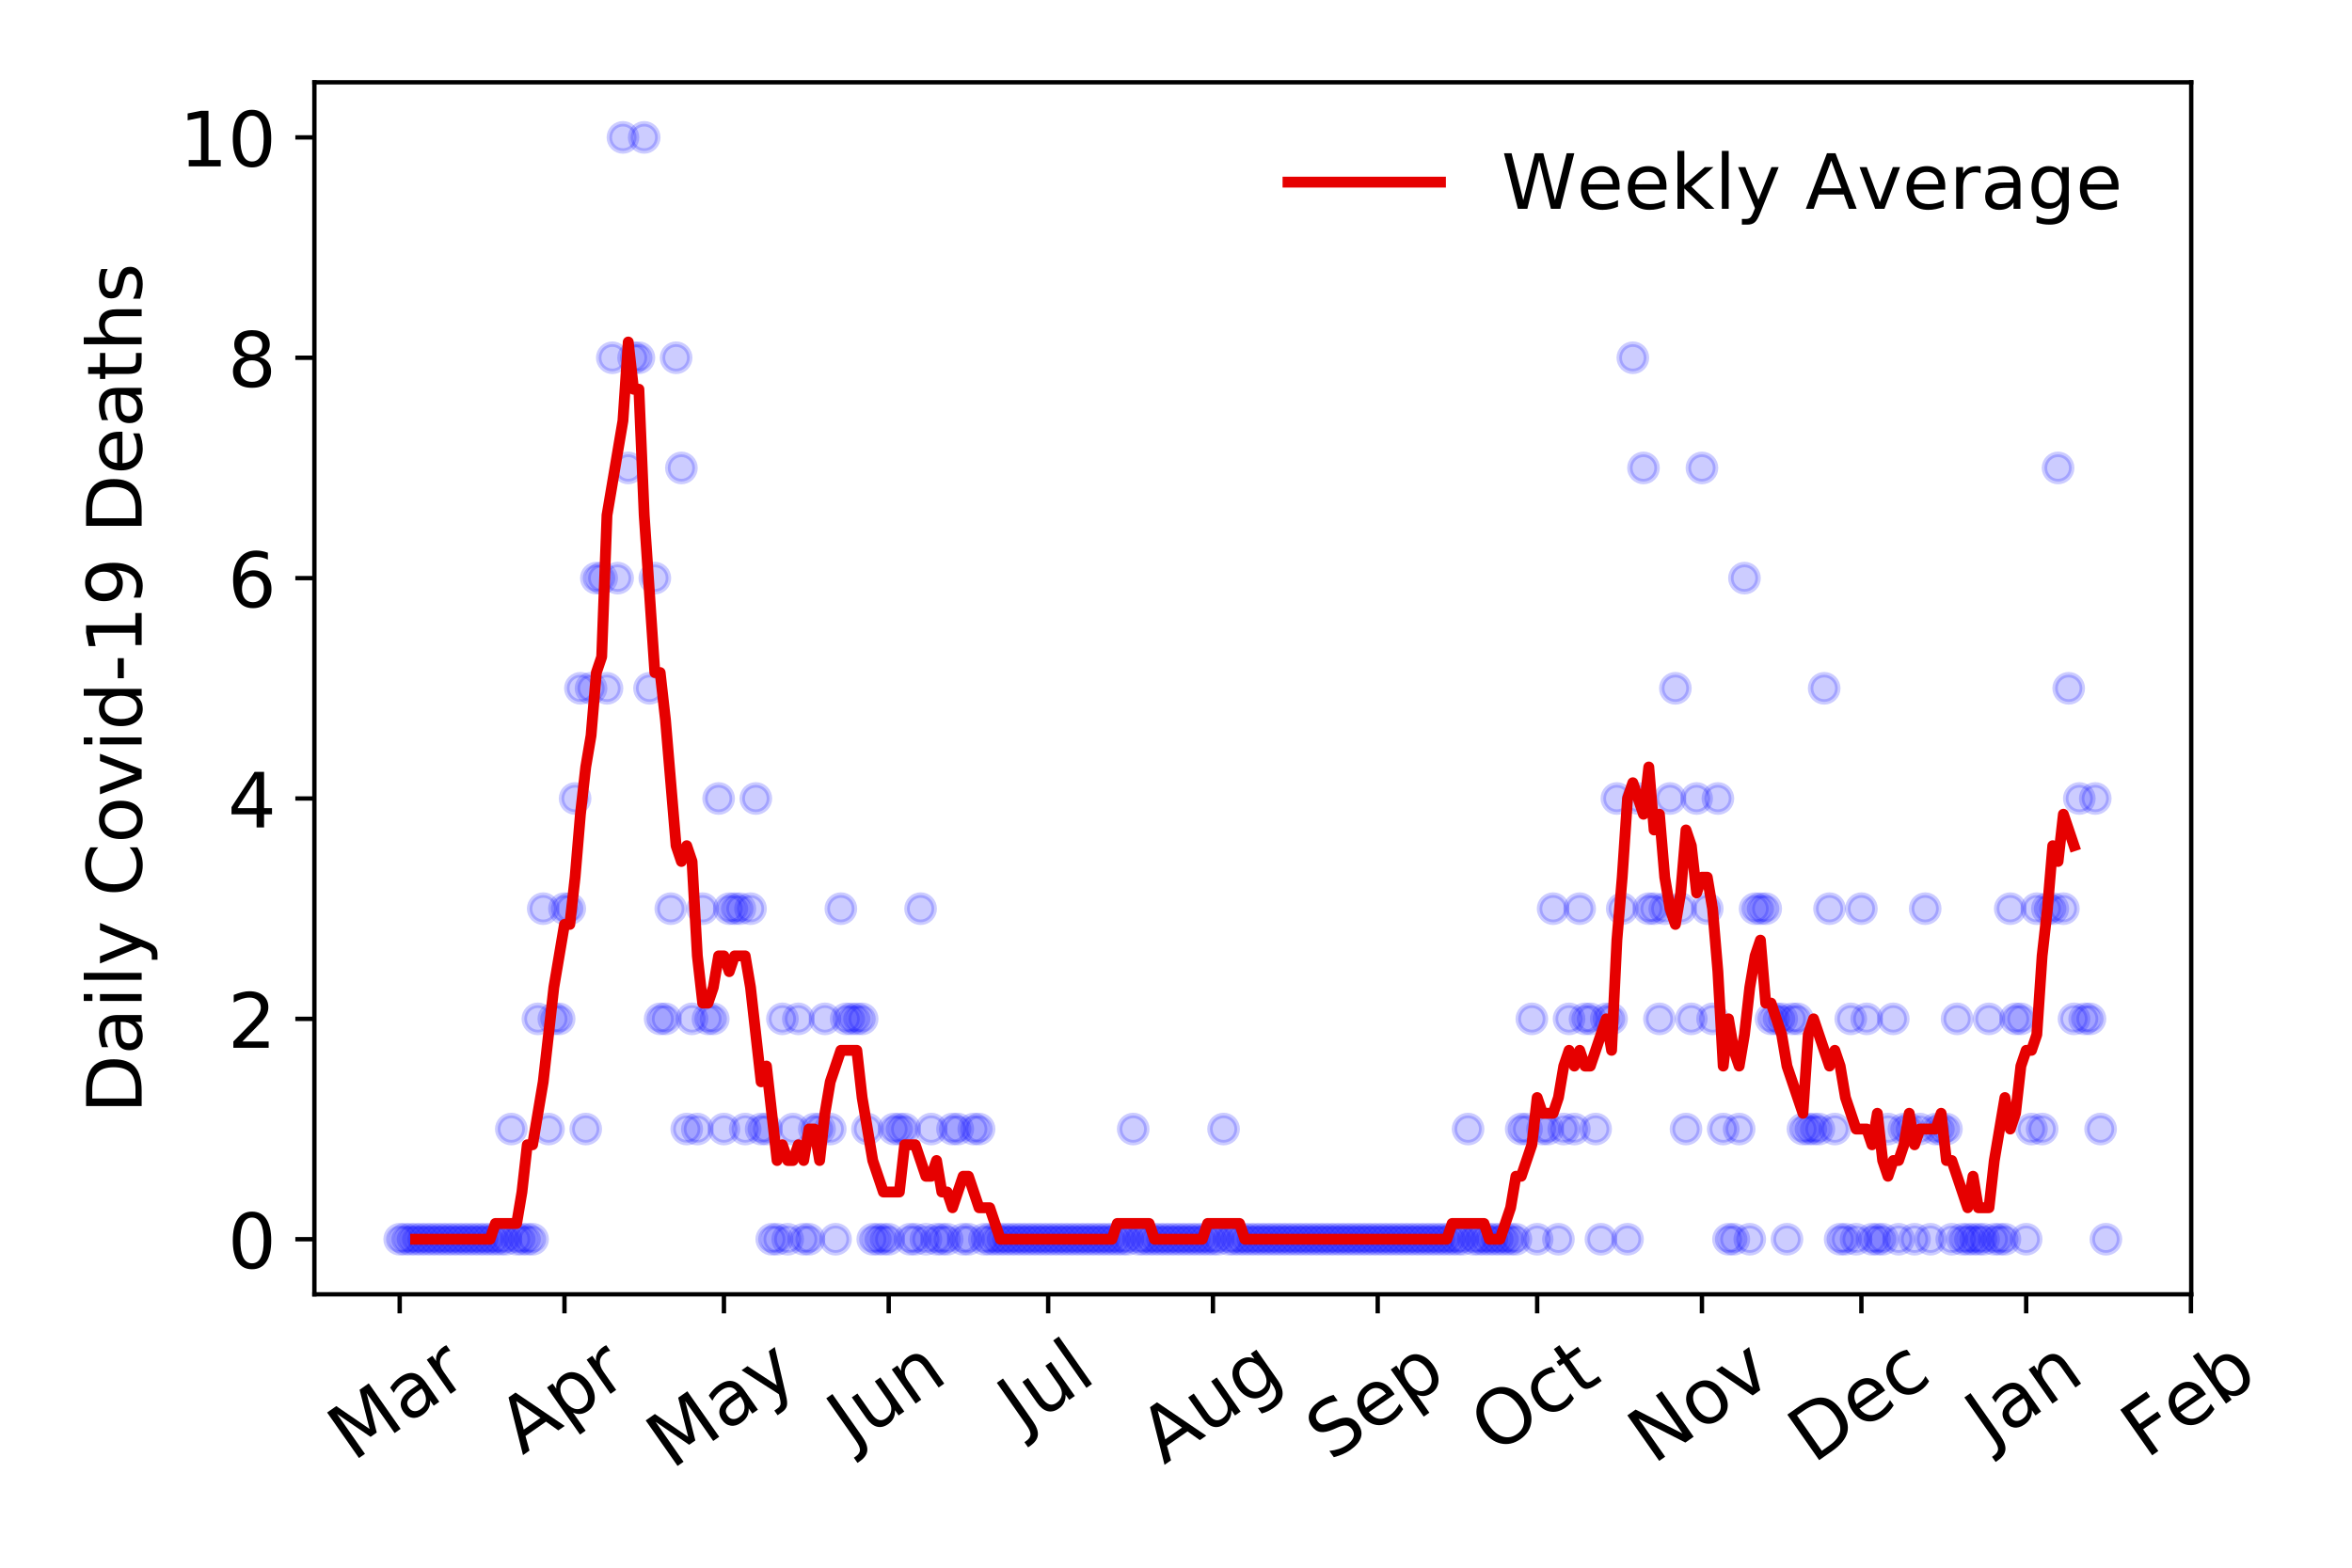 <?xml version="1.0" encoding="utf-8" standalone="no"?>
<!DOCTYPE svg PUBLIC "-//W3C//DTD SVG 1.1//EN"
  "http://www.w3.org/Graphics/SVG/1.1/DTD/svg11.dtd">
<!-- Created with matplotlib (https://matplotlib.org/) -->
<svg height="288pt" version="1.1" viewBox="0 0 432 288" width="432pt" xmlns="http://www.w3.org/2000/svg" xmlns:xlink="http://www.w3.org/1999/xlink">
 <defs>
  <style type="text/css">
*{stroke-linecap:butt;stroke-linejoin:round;}
  </style>
 </defs>
 <g id="figure_1">
  <g id="patch_1">
   <path d="M 0 288 
L 432 288 
L 432 0 
L 0 0 
z
" style="fill:#ffffff;"/>
  </g>
  <g id="axes_1">
   <g id="patch_2">
    <path d="M 57.745 237.778 
L 402.468 237.778 
L 402.468 15.12 
L 57.745 15.12 
z
" style="fill:#ffffff;"/>
   </g>
   <g id="matplotlib.axis_1">
    <g id="xtick_1">
     <g id="line2d_1">
      <defs>
       <path d="M 0 0 
L 0 3.5 
" id="mb5abd5906d" style="stroke:#000000;stroke-width:0.8;"/>
      </defs>
      <g>
       <use style="stroke:#000000;stroke-width:0.8;" x="73.414" xlink:href="#mb5abd5906d" y="237.778"/>
      </g>
     </g>
     <g id="text_1">
      <!-- Mar -->
      <defs>
       <path d="M 9.812 72.906 
L 24.516 72.906 
L 43.109 23.297 
L 61.812 72.906 
L 76.516 72.906 
L 76.516 0 
L 66.891 0 
L 66.891 64.016 
L 48.094 14.016 
L 38.188 14.016 
L 19.391 64.016 
L 19.391 0 
L 9.812 0 
z
" id="DejaVuSans-77"/>
       <path d="M 34.281 27.484 
Q 23.391 27.484 19.188 25 
Q 14.984 22.516 14.984 16.5 
Q 14.984 11.719 18.141 8.906 
Q 21.297 6.109 26.703 6.109 
Q 34.188 6.109 38.703 11.406 
Q 43.219 16.703 43.219 25.484 
L 43.219 27.484 
z
M 52.203 31.203 
L 52.203 0 
L 43.219 0 
L 43.219 8.297 
Q 40.141 3.328 35.547 0.953 
Q 30.953 -1.422 24.312 -1.422 
Q 15.922 -1.422 10.953 3.297 
Q 6 8.016 6 15.922 
Q 6 25.141 12.172 29.828 
Q 18.359 34.516 30.609 34.516 
L 43.219 34.516 
L 43.219 35.406 
Q 43.219 41.609 39.141 45 
Q 35.062 48.391 27.688 48.391 
Q 23 48.391 18.547 47.266 
Q 14.109 46.141 10.016 43.891 
L 10.016 52.203 
Q 14.938 54.109 19.578 55.047 
Q 24.219 56 28.609 56 
Q 40.484 56 46.344 49.844 
Q 52.203 43.703 52.203 31.203 
z
" id="DejaVuSans-97"/>
       <path d="M 41.109 46.297 
Q 39.594 47.172 37.812 47.578 
Q 36.031 48 33.891 48 
Q 26.266 48 22.188 43.047 
Q 18.109 38.094 18.109 28.812 
L 18.109 0 
L 9.078 0 
L 9.078 54.688 
L 18.109 54.688 
L 18.109 46.188 
Q 20.953 51.172 25.484 53.578 
Q 30.031 56 36.531 56 
Q 37.453 56 38.578 55.875 
Q 39.703 55.766 41.062 55.516 
z
" id="DejaVuSans-114"/>
      </defs>
      <g transform="translate(64.811 268.643)rotate(-35)scale(0.14 -0.14)">
       <use xlink:href="#DejaVuSans-77"/>
       <use x="86.279" xlink:href="#DejaVuSans-97"/>
       <use x="147.559" xlink:href="#DejaVuSans-114"/>
      </g>
     </g>
    </g>
    <g id="xtick_2">
     <g id="line2d_2">
      <g>
       <use style="stroke:#000000;stroke-width:0.8;" x="103.679" xlink:href="#mb5abd5906d" y="237.778"/>
      </g>
     </g>
     <g id="text_2">
      <!-- Apr -->
      <defs>
       <path d="M 34.188 63.188 
L 20.797 26.906 
L 47.609 26.906 
z
M 28.609 72.906 
L 39.797 72.906 
L 67.578 0 
L 57.328 0 
L 50.688 18.703 
L 17.828 18.703 
L 11.188 0 
L 0.781 0 
z
" id="DejaVuSans-65"/>
       <path d="M 18.109 8.203 
L 18.109 -20.797 
L 9.078 -20.797 
L 9.078 54.688 
L 18.109 54.688 
L 18.109 46.391 
Q 20.953 51.266 25.266 53.625 
Q 29.594 56 35.594 56 
Q 45.562 56 51.781 48.094 
Q 58.016 40.188 58.016 27.297 
Q 58.016 14.406 51.781 6.484 
Q 45.562 -1.422 35.594 -1.422 
Q 29.594 -1.422 25.266 0.953 
Q 20.953 3.328 18.109 8.203 
z
M 48.688 27.297 
Q 48.688 37.203 44.609 42.844 
Q 40.531 48.484 33.406 48.484 
Q 26.266 48.484 22.188 42.844 
Q 18.109 37.203 18.109 27.297 
Q 18.109 17.391 22.188 11.75 
Q 26.266 6.109 33.406 6.109 
Q 40.531 6.109 44.609 11.75 
Q 48.688 17.391 48.688 27.297 
z
" id="DejaVuSans-112"/>
      </defs>
      <g transform="translate(95.975 267.384)rotate(-35)scale(0.14 -0.14)">
       <use xlink:href="#DejaVuSans-65"/>
       <use x="68.408" xlink:href="#DejaVuSans-112"/>
       <use x="131.885" xlink:href="#DejaVuSans-114"/>
      </g>
     </g>
    </g>
    <g id="xtick_3">
     <g id="line2d_3">
      <g>
       <use style="stroke:#000000;stroke-width:0.8;" x="132.967" xlink:href="#mb5abd5906d" y="237.778"/>
      </g>
     </g>
     <g id="text_3">
      <!-- May -->
      <defs>
       <path d="M 32.172 -5.078 
Q 28.375 -14.844 24.75 -17.812 
Q 21.141 -20.797 15.094 -20.797 
L 7.906 -20.797 
L 7.906 -13.281 
L 13.188 -13.281 
Q 16.891 -13.281 18.938 -11.516 
Q 21 -9.766 23.484 -3.219 
L 25.094 0.875 
L 2.984 54.688 
L 12.5 54.688 
L 29.594 11.922 
L 46.688 54.688 
L 56.203 54.688 
z
" id="DejaVuSans-121"/>
      </defs>
      <g transform="translate(123.328 270.094)rotate(-35)scale(0.14 -0.14)">
       <use xlink:href="#DejaVuSans-77"/>
       <use x="86.279" xlink:href="#DejaVuSans-97"/>
       <use x="147.559" xlink:href="#DejaVuSans-121"/>
      </g>
     </g>
    </g>
    <g id="xtick_4">
     <g id="line2d_4">
      <g>
       <use style="stroke:#000000;stroke-width:0.8;" x="163.232" xlink:href="#mb5abd5906d" y="237.778"/>
      </g>
     </g>
     <g id="text_4">
      <!-- Jun -->
      <defs>
       <path d="M 9.812 72.906 
L 19.672 72.906 
L 19.672 5.078 
Q 19.672 -8.109 14.672 -14.062 
Q 9.672 -20.016 -1.422 -20.016 
L -5.172 -20.016 
L -5.172 -11.719 
L -2.094 -11.719 
Q 4.438 -11.719 7.125 -8.047 
Q 9.812 -4.391 9.812 5.078 
z
" id="DejaVuSans-74"/>
       <path d="M 8.5 21.578 
L 8.5 54.688 
L 17.484 54.688 
L 17.484 21.922 
Q 17.484 14.156 20.5 10.266 
Q 23.531 6.391 29.594 6.391 
Q 36.859 6.391 41.078 11.031 
Q 45.312 15.672 45.312 23.688 
L 45.312 54.688 
L 54.297 54.688 
L 54.297 0 
L 45.312 0 
L 45.312 8.406 
Q 42.047 3.422 37.719 1 
Q 33.406 -1.422 27.688 -1.422 
Q 18.266 -1.422 13.375 4.438 
Q 8.5 10.297 8.5 21.578 
z
M 31.109 56 
z
" id="DejaVuSans-117"/>
       <path d="M 54.891 33.016 
L 54.891 0 
L 45.906 0 
L 45.906 32.719 
Q 45.906 40.484 42.875 44.328 
Q 39.844 48.188 33.797 48.188 
Q 26.516 48.188 22.312 43.547 
Q 18.109 38.922 18.109 30.906 
L 18.109 0 
L 9.078 0 
L 9.078 54.688 
L 18.109 54.688 
L 18.109 46.188 
Q 21.344 51.125 25.703 53.562 
Q 30.078 56 35.797 56 
Q 45.219 56 50.047 50.172 
Q 54.891 44.344 54.891 33.016 
z
" id="DejaVuSans-110"/>
      </defs>
      <g transform="translate(156.488 266.039)rotate(-35)scale(0.14 -0.14)">
       <use xlink:href="#DejaVuSans-74"/>
       <use x="29.492" xlink:href="#DejaVuSans-117"/>
       <use x="92.871" xlink:href="#DejaVuSans-110"/>
      </g>
     </g>
    </g>
    <g id="xtick_5">
     <g id="line2d_5">
      <g>
       <use style="stroke:#000000;stroke-width:0.8;" x="192.52" xlink:href="#mb5abd5906d" y="237.778"/>
      </g>
     </g>
     <g id="text_5">
      <!-- Jul -->
      <defs>
       <path d="M 9.422 75.984 
L 18.406 75.984 
L 18.406 0 
L 9.422 0 
z
" id="DejaVuSans-108"/>
      </defs>
      <g transform="translate(187.817 263.181)rotate(-35)scale(0.14 -0.14)">
       <use xlink:href="#DejaVuSans-74"/>
       <use x="29.492" xlink:href="#DejaVuSans-117"/>
       <use x="92.871" xlink:href="#DejaVuSans-108"/>
      </g>
     </g>
    </g>
    <g id="xtick_6">
     <g id="line2d_6">
      <g>
       <use style="stroke:#000000;stroke-width:0.8;" x="222.785" xlink:href="#mb5abd5906d" y="237.778"/>
      </g>
     </g>
     <g id="text_6">
      <!-- Aug -->
      <defs>
       <path d="M 45.406 27.984 
Q 45.406 37.75 41.375 43.109 
Q 37.359 48.484 30.078 48.484 
Q 22.859 48.484 18.828 43.109 
Q 14.797 37.75 14.797 27.984 
Q 14.797 18.266 18.828 12.891 
Q 22.859 7.516 30.078 7.516 
Q 37.359 7.516 41.375 12.891 
Q 45.406 18.266 45.406 27.984 
z
M 54.391 6.781 
Q 54.391 -7.172 48.188 -13.984 
Q 42 -20.797 29.203 -20.797 
Q 24.469 -20.797 20.266 -20.094 
Q 16.062 -19.391 12.109 -17.922 
L 12.109 -9.188 
Q 16.062 -11.328 19.922 -12.344 
Q 23.781 -13.375 27.781 -13.375 
Q 36.625 -13.375 41.016 -8.766 
Q 45.406 -4.156 45.406 5.172 
L 45.406 9.625 
Q 42.625 4.781 38.281 2.391 
Q 33.938 0 27.875 0 
Q 17.828 0 11.672 7.656 
Q 5.516 15.328 5.516 27.984 
Q 5.516 40.672 11.672 48.328 
Q 17.828 56 27.875 56 
Q 33.938 56 38.281 53.609 
Q 42.625 51.219 45.406 46.391 
L 45.406 54.688 
L 54.391 54.688 
z
" id="DejaVuSans-103"/>
      </defs>
      <g transform="translate(213.804 269.172)rotate(-35)scale(0.14 -0.14)">
       <use xlink:href="#DejaVuSans-65"/>
       <use x="68.408" xlink:href="#DejaVuSans-117"/>
       <use x="131.787" xlink:href="#DejaVuSans-103"/>
      </g>
     </g>
    </g>
    <g id="xtick_7">
     <g id="line2d_7">
      <g>
       <use style="stroke:#000000;stroke-width:0.8;" x="253.049" xlink:href="#mb5abd5906d" y="237.778"/>
      </g>
     </g>
     <g id="text_7">
      <!-- Sep -->
      <defs>
       <path d="M 53.516 70.516 
L 53.516 60.891 
Q 47.906 63.578 42.922 64.891 
Q 37.938 66.219 33.297 66.219 
Q 25.25 66.219 20.875 63.094 
Q 16.5 59.969 16.5 54.203 
Q 16.5 49.359 19.406 46.891 
Q 22.312 44.438 30.422 42.922 
L 36.375 41.703 
Q 47.406 39.594 52.656 34.297 
Q 57.906 29 57.906 20.125 
Q 57.906 9.516 50.797 4.047 
Q 43.703 -1.422 29.984 -1.422 
Q 24.812 -1.422 18.969 -0.25 
Q 13.141 0.922 6.891 3.219 
L 6.891 13.375 
Q 12.891 10.016 18.656 8.297 
Q 24.422 6.594 29.984 6.594 
Q 38.422 6.594 43.016 9.906 
Q 47.609 13.234 47.609 19.391 
Q 47.609 24.75 44.312 27.781 
Q 41.016 30.812 33.5 32.328 
L 27.484 33.5 
Q 16.453 35.688 11.516 40.375 
Q 6.594 45.062 6.594 53.422 
Q 6.594 63.094 13.406 68.656 
Q 20.219 74.219 32.172 74.219 
Q 37.312 74.219 42.625 73.281 
Q 47.953 72.359 53.516 70.516 
z
" id="DejaVuSans-83"/>
       <path d="M 56.203 29.594 
L 56.203 25.203 
L 14.891 25.203 
Q 15.484 15.922 20.484 11.062 
Q 25.484 6.203 34.422 6.203 
Q 39.594 6.203 44.453 7.469 
Q 49.312 8.734 54.109 11.281 
L 54.109 2.781 
Q 49.266 0.734 44.188 -0.344 
Q 39.109 -1.422 33.891 -1.422 
Q 20.797 -1.422 13.156 6.188 
Q 5.516 13.812 5.516 26.812 
Q 5.516 40.234 12.766 48.109 
Q 20.016 56 32.328 56 
Q 43.359 56 49.781 48.891 
Q 56.203 41.797 56.203 29.594 
z
M 47.219 32.234 
Q 47.125 39.594 43.094 43.984 
Q 39.062 48.391 32.422 48.391 
Q 24.906 48.391 20.391 44.141 
Q 15.875 39.891 15.188 32.172 
z
" id="DejaVuSans-101"/>
      </defs>
      <g transform="translate(244.456 268.629)rotate(-35)scale(0.14 -0.14)">
       <use xlink:href="#DejaVuSans-83"/>
       <use x="63.477" xlink:href="#DejaVuSans-101"/>
       <use x="125" xlink:href="#DejaVuSans-112"/>
      </g>
     </g>
    </g>
    <g id="xtick_8">
     <g id="line2d_8">
      <g>
       <use style="stroke:#000000;stroke-width:0.8;" x="282.337" xlink:href="#mb5abd5906d" y="237.778"/>
      </g>
     </g>
     <g id="text_8">
      <!-- Oct -->
      <defs>
       <path d="M 39.406 66.219 
Q 28.656 66.219 22.328 58.203 
Q 16.016 50.203 16.016 36.375 
Q 16.016 22.609 22.328 14.594 
Q 28.656 6.594 39.406 6.594 
Q 50.141 6.594 56.422 14.594 
Q 62.703 22.609 62.703 36.375 
Q 62.703 50.203 56.422 58.203 
Q 50.141 66.219 39.406 66.219 
z
M 39.406 74.219 
Q 54.734 74.219 63.906 63.938 
Q 73.094 53.656 73.094 36.375 
Q 73.094 19.141 63.906 8.859 
Q 54.734 -1.422 39.406 -1.422 
Q 24.031 -1.422 14.812 8.828 
Q 5.609 19.094 5.609 36.375 
Q 5.609 53.656 14.812 63.938 
Q 24.031 74.219 39.406 74.219 
z
" id="DejaVuSans-79"/>
       <path d="M 48.781 52.594 
L 48.781 44.188 
Q 44.969 46.297 41.141 47.344 
Q 37.312 48.391 33.406 48.391 
Q 24.656 48.391 19.812 42.844 
Q 14.984 37.312 14.984 27.297 
Q 14.984 17.281 19.812 11.734 
Q 24.656 6.203 33.406 6.203 
Q 37.312 6.203 41.141 7.25 
Q 44.969 8.297 48.781 10.406 
L 48.781 2.094 
Q 45.016 0.344 40.984 -0.531 
Q 36.969 -1.422 32.422 -1.422 
Q 20.062 -1.422 12.781 6.344 
Q 5.516 14.109 5.516 27.297 
Q 5.516 40.672 12.859 48.328 
Q 20.219 56 33.016 56 
Q 37.156 56 41.109 55.141 
Q 45.062 54.297 48.781 52.594 
z
" id="DejaVuSans-99"/>
       <path d="M 18.312 70.219 
L 18.312 54.688 
L 36.812 54.688 
L 36.812 47.703 
L 18.312 47.703 
L 18.312 18.016 
Q 18.312 11.328 20.141 9.422 
Q 21.969 7.516 27.594 7.516 
L 36.812 7.516 
L 36.812 0 
L 27.594 0 
Q 17.188 0 13.234 3.875 
Q 9.281 7.766 9.281 18.016 
L 9.281 47.703 
L 2.688 47.703 
L 2.688 54.688 
L 9.281 54.688 
L 9.281 70.219 
z
" id="DejaVuSans-116"/>
      </defs>
      <g transform="translate(274.639 267.377)rotate(-35)scale(0.14 -0.14)">
       <use xlink:href="#DejaVuSans-79"/>
       <use x="78.711" xlink:href="#DejaVuSans-99"/>
       <use x="133.691" xlink:href="#DejaVuSans-116"/>
      </g>
     </g>
    </g>
    <g id="xtick_9">
     <g id="line2d_9">
      <g>
       <use style="stroke:#000000;stroke-width:0.8;" x="312.602" xlink:href="#mb5abd5906d" y="237.778"/>
      </g>
     </g>
     <g id="text_9">
      <!-- Nov -->
      <defs>
       <path d="M 9.812 72.906 
L 23.094 72.906 
L 55.422 11.922 
L 55.422 72.906 
L 64.984 72.906 
L 64.984 0 
L 51.703 0 
L 19.391 60.984 
L 19.391 0 
L 9.812 0 
z
" id="DejaVuSans-78"/>
       <path d="M 30.609 48.391 
Q 23.391 48.391 19.188 42.75 
Q 14.984 37.109 14.984 27.297 
Q 14.984 17.484 19.156 11.844 
Q 23.344 6.203 30.609 6.203 
Q 37.797 6.203 41.984 11.859 
Q 46.188 17.531 46.188 27.297 
Q 46.188 37.016 41.984 42.703 
Q 37.797 48.391 30.609 48.391 
z
M 30.609 56 
Q 42.328 56 49.016 48.375 
Q 55.719 40.766 55.719 27.297 
Q 55.719 13.875 49.016 6.219 
Q 42.328 -1.422 30.609 -1.422 
Q 18.844 -1.422 12.172 6.219 
Q 5.516 13.875 5.516 27.297 
Q 5.516 40.766 12.172 48.375 
Q 18.844 56 30.609 56 
z
" id="DejaVuSans-111"/>
       <path d="M 2.984 54.688 
L 12.5 54.688 
L 29.594 8.797 
L 46.688 54.688 
L 56.203 54.688 
L 35.688 0 
L 23.484 0 
z
" id="DejaVuSans-118"/>
      </defs>
      <g transform="translate(303.626 269.166)rotate(-35)scale(0.14 -0.14)">
       <use xlink:href="#DejaVuSans-78"/>
       <use x="74.805" xlink:href="#DejaVuSans-111"/>
       <use x="135.986" xlink:href="#DejaVuSans-118"/>
      </g>
     </g>
    </g>
    <g id="xtick_10">
     <g id="line2d_10">
      <g>
       <use style="stroke:#000000;stroke-width:0.8;" x="341.89" xlink:href="#mb5abd5906d" y="237.778"/>
      </g>
     </g>
     <g id="text_10">
      <!-- Dec -->
      <defs>
       <path d="M 19.672 64.797 
L 19.672 8.109 
L 31.594 8.109 
Q 46.688 8.109 53.688 14.938 
Q 60.688 21.781 60.688 36.531 
Q 60.688 51.172 53.688 57.984 
Q 46.688 64.797 31.594 64.797 
z
M 9.812 72.906 
L 30.078 72.906 
Q 51.266 72.906 61.172 64.094 
Q 71.094 55.281 71.094 36.531 
Q 71.094 17.672 61.125 8.828 
Q 51.172 0 30.078 0 
L 9.812 0 
z
" id="DejaVuSans-68"/>
      </defs>
      <g transform="translate(333.01 269.032)rotate(-35)scale(0.14 -0.14)">
       <use xlink:href="#DejaVuSans-68"/>
       <use x="77.002" xlink:href="#DejaVuSans-101"/>
       <use x="138.525" xlink:href="#DejaVuSans-99"/>
      </g>
     </g>
    </g>
    <g id="xtick_11">
     <g id="line2d_11">
      <g>
       <use style="stroke:#000000;stroke-width:0.8;" x="372.155" xlink:href="#mb5abd5906d" y="237.778"/>
      </g>
     </g>
     <g id="text_11">
      <!-- Jan -->
      <g transform="translate(365.531 265.871)rotate(-35)scale(0.14 -0.14)">
       <use xlink:href="#DejaVuSans-74"/>
       <use x="29.492" xlink:href="#DejaVuSans-97"/>
       <use x="90.771" xlink:href="#DejaVuSans-110"/>
      </g>
     </g>
    </g>
    <g id="xtick_12">
     <g id="line2d_12">
      <g>
       <use style="stroke:#000000;stroke-width:0.8;" x="402.419" xlink:href="#mb5abd5906d" y="237.778"/>
      </g>
     </g>
     <g id="text_12">
      <!-- Feb -->
      <defs>
       <path d="M 9.812 72.906 
L 51.703 72.906 
L 51.703 64.594 
L 19.672 64.594 
L 19.672 43.109 
L 48.578 43.109 
L 48.578 34.812 
L 19.672 34.812 
L 19.672 0 
L 9.812 0 
z
" id="DejaVuSans-70"/>
       <path d="M 48.688 27.297 
Q 48.688 37.203 44.609 42.844 
Q 40.531 48.484 33.406 48.484 
Q 26.266 48.484 22.188 42.844 
Q 18.109 37.203 18.109 27.297 
Q 18.109 17.391 22.188 11.75 
Q 26.266 6.109 33.406 6.109 
Q 40.531 6.109 44.609 11.75 
Q 48.688 17.391 48.688 27.297 
z
M 18.109 46.391 
Q 20.953 51.266 25.266 53.625 
Q 29.594 56 35.594 56 
Q 45.562 56 51.781 48.094 
Q 58.016 40.188 58.016 27.297 
Q 58.016 14.406 51.781 6.484 
Q 45.562 -1.422 35.594 -1.422 
Q 29.594 -1.422 25.266 0.953 
Q 20.953 3.328 18.109 8.203 
L 18.109 0 
L 9.078 0 
L 9.078 75.984 
L 18.109 75.984 
z
" id="DejaVuSans-98"/>
      </defs>
      <g transform="translate(394.173 268.143)rotate(-35)scale(0.14 -0.14)">
       <use xlink:href="#DejaVuSans-70"/>
       <use x="57.441" xlink:href="#DejaVuSans-101"/>
       <use x="118.965" xlink:href="#DejaVuSans-98"/>
      </g>
     </g>
    </g>
   </g>
   <g id="matplotlib.axis_2">
    <g id="ytick_1">
     <g id="line2d_13">
      <defs>
       <path d="M 0 0 
L -3.5 0 
" id="m7a973c2685" style="stroke:#000000;stroke-width:0.8;"/>
      </defs>
      <g>
       <use style="stroke:#000000;stroke-width:0.8;" x="57.745" xlink:href="#m7a973c2685" y="227.657"/>
      </g>
     </g>
     <g id="text_13">
      <!-- 0 -->
      <defs>
       <path d="M 31.781 66.406 
Q 24.172 66.406 20.328 58.906 
Q 16.5 51.422 16.5 36.375 
Q 16.5 21.391 20.328 13.891 
Q 24.172 6.391 31.781 6.391 
Q 39.453 6.391 43.281 13.891 
Q 47.125 21.391 47.125 36.375 
Q 47.125 51.422 43.281 58.906 
Q 39.453 66.406 31.781 66.406 
z
M 31.781 74.219 
Q 44.047 74.219 50.516 64.516 
Q 56.984 54.828 56.984 36.375 
Q 56.984 17.969 50.516 8.266 
Q 44.047 -1.422 31.781 -1.422 
Q 19.531 -1.422 13.062 8.266 
Q 6.594 17.969 6.594 36.375 
Q 6.594 54.828 13.062 64.516 
Q 19.531 74.219 31.781 74.219 
z
" id="DejaVuSans-48"/>
      </defs>
      <g transform="translate(41.837 232.976)scale(0.14 -0.14)">
       <use xlink:href="#DejaVuSans-48"/>
      </g>
     </g>
    </g>
    <g id="ytick_2">
     <g id="line2d_14">
      <g>
       <use style="stroke:#000000;stroke-width:0.8;" x="57.745" xlink:href="#m7a973c2685" y="187.174"/>
      </g>
     </g>
     <g id="text_14">
      <!-- 2 -->
      <defs>
       <path d="M 19.188 8.297 
L 53.609 8.297 
L 53.609 0 
L 7.328 0 
L 7.328 8.297 
Q 12.938 14.109 22.625 23.891 
Q 32.328 33.688 34.812 36.531 
Q 39.547 41.844 41.422 45.531 
Q 43.312 49.219 43.312 52.781 
Q 43.312 58.594 39.234 62.25 
Q 35.156 65.922 28.609 65.922 
Q 23.969 65.922 18.812 64.312 
Q 13.672 62.703 7.812 59.422 
L 7.812 69.391 
Q 13.766 71.781 18.938 73 
Q 24.125 74.219 28.422 74.219 
Q 39.75 74.219 46.484 68.547 
Q 53.219 62.891 53.219 53.422 
Q 53.219 48.922 51.531 44.891 
Q 49.859 40.875 45.406 35.406 
Q 44.188 33.984 37.641 27.219 
Q 31.109 20.453 19.188 8.297 
z
" id="DejaVuSans-50"/>
      </defs>
      <g transform="translate(41.837 192.493)scale(0.14 -0.14)">
       <use xlink:href="#DejaVuSans-50"/>
      </g>
     </g>
    </g>
    <g id="ytick_3">
     <g id="line2d_15">
      <g>
       <use style="stroke:#000000;stroke-width:0.8;" x="57.745" xlink:href="#m7a973c2685" y="146.691"/>
      </g>
     </g>
     <g id="text_15">
      <!-- 4 -->
      <defs>
       <path d="M 37.797 64.312 
L 12.891 25.391 
L 37.797 25.391 
z
M 35.203 72.906 
L 47.609 72.906 
L 47.609 25.391 
L 58.016 25.391 
L 58.016 17.188 
L 47.609 17.188 
L 47.609 0 
L 37.797 0 
L 37.797 17.188 
L 4.891 17.188 
L 4.891 26.703 
z
" id="DejaVuSans-52"/>
      </defs>
      <g transform="translate(41.837 152.01)scale(0.14 -0.14)">
       <use xlink:href="#DejaVuSans-52"/>
      </g>
     </g>
    </g>
    <g id="ytick_4">
     <g id="line2d_16">
      <g>
       <use style="stroke:#000000;stroke-width:0.8;" x="57.745" xlink:href="#m7a973c2685" y="106.207"/>
      </g>
     </g>
     <g id="text_16">
      <!-- 6 -->
      <defs>
       <path d="M 33.016 40.375 
Q 26.375 40.375 22.484 35.828 
Q 18.609 31.297 18.609 23.391 
Q 18.609 15.531 22.484 10.953 
Q 26.375 6.391 33.016 6.391 
Q 39.656 6.391 43.531 10.953 
Q 47.406 15.531 47.406 23.391 
Q 47.406 31.297 43.531 35.828 
Q 39.656 40.375 33.016 40.375 
z
M 52.594 71.297 
L 52.594 62.312 
Q 48.875 64.062 45.094 64.984 
Q 41.312 65.922 37.594 65.922 
Q 27.828 65.922 22.672 59.328 
Q 17.531 52.734 16.797 39.406 
Q 19.672 43.656 24.016 45.922 
Q 28.375 48.188 33.594 48.188 
Q 44.578 48.188 50.953 41.516 
Q 57.328 34.859 57.328 23.391 
Q 57.328 12.156 50.688 5.359 
Q 44.047 -1.422 33.016 -1.422 
Q 20.359 -1.422 13.672 8.266 
Q 6.984 17.969 6.984 36.375 
Q 6.984 53.656 15.188 63.938 
Q 23.391 74.219 37.203 74.219 
Q 40.922 74.219 44.703 73.484 
Q 48.484 72.75 52.594 71.297 
z
" id="DejaVuSans-54"/>
      </defs>
      <g transform="translate(41.837 111.526)scale(0.14 -0.14)">
       <use xlink:href="#DejaVuSans-54"/>
      </g>
     </g>
    </g>
    <g id="ytick_5">
     <g id="line2d_17">
      <g>
       <use style="stroke:#000000;stroke-width:0.8;" x="57.745" xlink:href="#m7a973c2685" y="65.724"/>
      </g>
     </g>
     <g id="text_17">
      <!-- 8 -->
      <defs>
       <path d="M 31.781 34.625 
Q 24.75 34.625 20.719 30.859 
Q 16.703 27.094 16.703 20.516 
Q 16.703 13.922 20.719 10.156 
Q 24.75 6.391 31.781 6.391 
Q 38.812 6.391 42.859 10.172 
Q 46.922 13.969 46.922 20.516 
Q 46.922 27.094 42.891 30.859 
Q 38.875 34.625 31.781 34.625 
z
M 21.922 38.812 
Q 15.578 40.375 12.031 44.719 
Q 8.5 49.078 8.5 55.328 
Q 8.5 64.062 14.719 69.141 
Q 20.953 74.219 31.781 74.219 
Q 42.672 74.219 48.875 69.141 
Q 55.078 64.062 55.078 55.328 
Q 55.078 49.078 51.531 44.719 
Q 48 40.375 41.703 38.812 
Q 48.828 37.156 52.797 32.312 
Q 56.781 27.484 56.781 20.516 
Q 56.781 9.906 50.312 4.234 
Q 43.844 -1.422 31.781 -1.422 
Q 19.734 -1.422 13.25 4.234 
Q 6.781 9.906 6.781 20.516 
Q 6.781 27.484 10.781 32.312 
Q 14.797 37.156 21.922 38.812 
z
M 18.312 54.391 
Q 18.312 48.734 21.844 45.562 
Q 25.391 42.391 31.781 42.391 
Q 38.141 42.391 41.719 45.562 
Q 45.312 48.734 45.312 54.391 
Q 45.312 60.062 41.719 63.234 
Q 38.141 66.406 31.781 66.406 
Q 25.391 66.406 21.844 63.234 
Q 18.312 60.062 18.312 54.391 
z
" id="DejaVuSans-56"/>
      </defs>
      <g transform="translate(41.837 71.043)scale(0.14 -0.14)">
       <use xlink:href="#DejaVuSans-56"/>
      </g>
     </g>
    </g>
    <g id="ytick_6">
     <g id="line2d_18">
      <g>
       <use style="stroke:#000000;stroke-width:0.8;" x="57.745" xlink:href="#m7a973c2685" y="25.241"/>
      </g>
     </g>
     <g id="text_18">
      <!-- 10 -->
      <defs>
       <path d="M 12.406 8.297 
L 28.516 8.297 
L 28.516 63.922 
L 10.984 60.406 
L 10.984 69.391 
L 28.422 72.906 
L 38.281 72.906 
L 38.281 8.297 
L 54.391 8.297 
L 54.391 0 
L 12.406 0 
z
" id="DejaVuSans-49"/>
      </defs>
      <g transform="translate(32.93 30.56)scale(0.14 -0.14)">
       <use xlink:href="#DejaVuSans-49"/>
       <use x="63.623" xlink:href="#DejaVuSans-48"/>
      </g>
     </g>
    </g>
    <g id="text_19">
     <!-- Daily Covid-19 Deaths -->
     <defs>
      <path d="M 9.422 54.688 
L 18.406 54.688 
L 18.406 0 
L 9.422 0 
z
M 9.422 75.984 
L 18.406 75.984 
L 18.406 64.594 
L 9.422 64.594 
z
" id="DejaVuSans-105"/>
      <path id="DejaVuSans-32"/>
      <path d="M 64.406 67.281 
L 64.406 56.891 
Q 59.422 61.531 53.781 63.812 
Q 48.141 66.109 41.797 66.109 
Q 29.297 66.109 22.656 58.469 
Q 16.016 50.828 16.016 36.375 
Q 16.016 21.969 22.656 14.328 
Q 29.297 6.688 41.797 6.688 
Q 48.141 6.688 53.781 8.984 
Q 59.422 11.281 64.406 15.922 
L 64.406 5.609 
Q 59.234 2.094 53.438 0.328 
Q 47.656 -1.422 41.219 -1.422 
Q 24.656 -1.422 15.125 8.703 
Q 5.609 18.844 5.609 36.375 
Q 5.609 53.953 15.125 64.078 
Q 24.656 74.219 41.219 74.219 
Q 47.75 74.219 53.531 72.484 
Q 59.328 70.75 64.406 67.281 
z
" id="DejaVuSans-67"/>
      <path d="M 45.406 46.391 
L 45.406 75.984 
L 54.391 75.984 
L 54.391 0 
L 45.406 0 
L 45.406 8.203 
Q 42.578 3.328 38.25 0.953 
Q 33.938 -1.422 27.875 -1.422 
Q 17.969 -1.422 11.734 6.484 
Q 5.516 14.406 5.516 27.297 
Q 5.516 40.188 11.734 48.094 
Q 17.969 56 27.875 56 
Q 33.938 56 38.25 53.625 
Q 42.578 51.266 45.406 46.391 
z
M 14.797 27.297 
Q 14.797 17.391 18.875 11.75 
Q 22.953 6.109 30.078 6.109 
Q 37.203 6.109 41.297 11.75 
Q 45.406 17.391 45.406 27.297 
Q 45.406 37.203 41.297 42.844 
Q 37.203 48.484 30.078 48.484 
Q 22.953 48.484 18.875 42.844 
Q 14.797 37.203 14.797 27.297 
z
" id="DejaVuSans-100"/>
      <path d="M 4.891 31.391 
L 31.203 31.391 
L 31.203 23.391 
L 4.891 23.391 
z
" id="DejaVuSans-45"/>
      <path d="M 10.984 1.516 
L 10.984 10.5 
Q 14.703 8.734 18.5 7.812 
Q 22.312 6.891 25.984 6.891 
Q 35.75 6.891 40.891 13.453 
Q 46.047 20.016 46.781 33.406 
Q 43.953 29.203 39.594 26.953 
Q 35.25 24.703 29.984 24.703 
Q 19.047 24.703 12.672 31.312 
Q 6.297 37.938 6.297 49.422 
Q 6.297 60.641 12.938 67.422 
Q 19.578 74.219 30.609 74.219 
Q 43.266 74.219 49.922 64.516 
Q 56.594 54.828 56.594 36.375 
Q 56.594 19.141 48.406 8.859 
Q 40.234 -1.422 26.422 -1.422 
Q 22.703 -1.422 18.891 -0.688 
Q 15.094 0.047 10.984 1.516 
z
M 30.609 32.422 
Q 37.25 32.422 41.125 36.953 
Q 45.016 41.5 45.016 49.422 
Q 45.016 57.281 41.125 61.844 
Q 37.25 66.406 30.609 66.406 
Q 23.969 66.406 20.094 61.844 
Q 16.219 57.281 16.219 49.422 
Q 16.219 41.5 20.094 36.953 
Q 23.969 32.422 30.609 32.422 
z
" id="DejaVuSans-57"/>
      <path d="M 54.891 33.016 
L 54.891 0 
L 45.906 0 
L 45.906 32.719 
Q 45.906 40.484 42.875 44.328 
Q 39.844 48.188 33.797 48.188 
Q 26.516 48.188 22.312 43.547 
Q 18.109 38.922 18.109 30.906 
L 18.109 0 
L 9.078 0 
L 9.078 75.984 
L 18.109 75.984 
L 18.109 46.188 
Q 21.344 51.125 25.703 53.562 
Q 30.078 56 35.797 56 
Q 45.219 56 50.047 50.172 
Q 54.891 44.344 54.891 33.016 
z
" id="DejaVuSans-104"/>
      <path d="M 44.281 53.078 
L 44.281 44.578 
Q 40.484 46.531 36.375 47.5 
Q 32.281 48.484 27.875 48.484 
Q 21.188 48.484 17.844 46.438 
Q 14.5 44.391 14.5 40.281 
Q 14.5 37.156 16.891 35.375 
Q 19.281 33.594 26.516 31.984 
L 29.594 31.297 
Q 39.156 29.25 43.188 25.516 
Q 47.219 21.781 47.219 15.094 
Q 47.219 7.469 41.188 3.016 
Q 35.156 -1.422 24.609 -1.422 
Q 20.219 -1.422 15.453 -0.562 
Q 10.688 0.297 5.422 2 
L 5.422 11.281 
Q 10.406 8.688 15.234 7.391 
Q 20.062 6.109 24.812 6.109 
Q 31.156 6.109 34.562 8.281 
Q 37.984 10.453 37.984 14.406 
Q 37.984 18.062 35.516 20.016 
Q 33.062 21.969 24.703 23.781 
L 21.578 24.516 
Q 13.234 26.266 9.516 29.906 
Q 5.812 33.547 5.812 39.891 
Q 5.812 47.609 11.281 51.797 
Q 16.75 56 26.812 56 
Q 31.781 56 36.172 55.266 
Q 40.578 54.547 44.281 53.078 
z
" id="DejaVuSans-115"/>
     </defs>
     <g transform="translate(26.018 204.56)rotate(-90)scale(0.14 -0.14)">
      <use xlink:href="#DejaVuSans-68"/>
      <use x="77.002" xlink:href="#DejaVuSans-97"/>
      <use x="138.281" xlink:href="#DejaVuSans-105"/>
      <use x="166.064" xlink:href="#DejaVuSans-108"/>
      <use x="193.848" xlink:href="#DejaVuSans-121"/>
      <use x="253.027" xlink:href="#DejaVuSans-32"/>
      <use x="284.814" xlink:href="#DejaVuSans-67"/>
      <use x="354.639" xlink:href="#DejaVuSans-111"/>
      <use x="415.82" xlink:href="#DejaVuSans-118"/>
      <use x="475" xlink:href="#DejaVuSans-105"/>
      <use x="502.783" xlink:href="#DejaVuSans-100"/>
      <use x="566.26" xlink:href="#DejaVuSans-45"/>
      <use x="602.344" xlink:href="#DejaVuSans-49"/>
      <use x="665.967" xlink:href="#DejaVuSans-57"/>
      <use x="729.59" xlink:href="#DejaVuSans-32"/>
      <use x="761.377" xlink:href="#DejaVuSans-68"/>
      <use x="838.379" xlink:href="#DejaVuSans-101"/>
      <use x="899.902" xlink:href="#DejaVuSans-97"/>
      <use x="961.182" xlink:href="#DejaVuSans-116"/>
      <use x="1000.391" xlink:href="#DejaVuSans-104"/>
      <use x="1063.77" xlink:href="#DejaVuSans-115"/>
     </g>
    </g>
   </g>
   <g id="line2d_19">
    <defs>
     <path d="M 0 2.5 
C 0.663 2.5 1.299 2.237 1.768 1.768 
C 2.237 1.299 2.5 0.663 2.5 0 
C 2.5 -0.663 2.237 -1.299 1.768 -1.768 
C 1.299 -2.237 0.663 -2.5 0 -2.5 
C -0.663 -2.5 -1.299 -2.237 -1.768 -1.768 
C -2.237 -1.299 -2.5 -0.663 -2.5 0 
C -2.5 0.663 -2.237 1.299 -1.768 1.768 
C -1.299 2.237 -0.663 2.5 0 2.5 
z
" id="m0e873b44c5" style="stroke:#0000ff;stroke-opacity:0.2;"/>
    </defs>
    <g clip-path="url(#p85d8e1a61e)">
     <use style="fill:#0000ff;fill-opacity:0.2;stroke:#0000ff;stroke-opacity:0.2;" x="73.414" xlink:href="#m0e873b44c5" y="227.657"/>
     <use style="fill:#0000ff;fill-opacity:0.2;stroke:#0000ff;stroke-opacity:0.2;" x="74.391" xlink:href="#m0e873b44c5" y="227.657"/>
     <use style="fill:#0000ff;fill-opacity:0.2;stroke:#0000ff;stroke-opacity:0.2;" x="75.367" xlink:href="#m0e873b44c5" y="227.657"/>
     <use style="fill:#0000ff;fill-opacity:0.2;stroke:#0000ff;stroke-opacity:0.2;" x="76.343" xlink:href="#m0e873b44c5" y="227.657"/>
     <use style="fill:#0000ff;fill-opacity:0.2;stroke:#0000ff;stroke-opacity:0.2;" x="77.319" xlink:href="#m0e873b44c5" y="227.657"/>
     <use style="fill:#0000ff;fill-opacity:0.2;stroke:#0000ff;stroke-opacity:0.2;" x="78.296" xlink:href="#m0e873b44c5" y="227.657"/>
     <use style="fill:#0000ff;fill-opacity:0.2;stroke:#0000ff;stroke-opacity:0.2;" x="79.272" xlink:href="#m0e873b44c5" y="227.657"/>
     <use style="fill:#0000ff;fill-opacity:0.2;stroke:#0000ff;stroke-opacity:0.2;" x="80.248" xlink:href="#m0e873b44c5" y="227.657"/>
     <use style="fill:#0000ff;fill-opacity:0.2;stroke:#0000ff;stroke-opacity:0.2;" x="81.224" xlink:href="#m0e873b44c5" y="227.657"/>
     <use style="fill:#0000ff;fill-opacity:0.2;stroke:#0000ff;stroke-opacity:0.2;" x="82.201" xlink:href="#m0e873b44c5" y="227.657"/>
     <use style="fill:#0000ff;fill-opacity:0.2;stroke:#0000ff;stroke-opacity:0.2;" x="83.177" xlink:href="#m0e873b44c5" y="227.657"/>
     <use style="fill:#0000ff;fill-opacity:0.2;stroke:#0000ff;stroke-opacity:0.2;" x="84.153" xlink:href="#m0e873b44c5" y="227.657"/>
     <use style="fill:#0000ff;fill-opacity:0.2;stroke:#0000ff;stroke-opacity:0.2;" x="85.13" xlink:href="#m0e873b44c5" y="227.657"/>
     <use style="fill:#0000ff;fill-opacity:0.2;stroke:#0000ff;stroke-opacity:0.2;" x="86.106" xlink:href="#m0e873b44c5" y="227.657"/>
     <use style="fill:#0000ff;fill-opacity:0.2;stroke:#0000ff;stroke-opacity:0.2;" x="87.082" xlink:href="#m0e873b44c5" y="227.657"/>
     <use style="fill:#0000ff;fill-opacity:0.2;stroke:#0000ff;stroke-opacity:0.2;" x="88.058" xlink:href="#m0e873b44c5" y="227.657"/>
     <use style="fill:#0000ff;fill-opacity:0.2;stroke:#0000ff;stroke-opacity:0.2;" x="89.035" xlink:href="#m0e873b44c5" y="227.657"/>
     <use style="fill:#0000ff;fill-opacity:0.2;stroke:#0000ff;stroke-opacity:0.2;" x="90.011" xlink:href="#m0e873b44c5" y="227.657"/>
     <use style="fill:#0000ff;fill-opacity:0.2;stroke:#0000ff;stroke-opacity:0.2;" x="90.987" xlink:href="#m0e873b44c5" y="227.657"/>
     <use style="fill:#0000ff;fill-opacity:0.2;stroke:#0000ff;stroke-opacity:0.2;" x="91.963" xlink:href="#m0e873b44c5" y="227.657"/>
     <use style="fill:#0000ff;fill-opacity:0.2;stroke:#0000ff;stroke-opacity:0.2;" x="92.94" xlink:href="#m0e873b44c5" y="227.657"/>
     <use style="fill:#0000ff;fill-opacity:0.2;stroke:#0000ff;stroke-opacity:0.2;" x="93.916" xlink:href="#m0e873b44c5" y="207.416"/>
     <use style="fill:#0000ff;fill-opacity:0.2;stroke:#0000ff;stroke-opacity:0.2;" x="94.892" xlink:href="#m0e873b44c5" y="227.657"/>
     <use style="fill:#0000ff;fill-opacity:0.2;stroke:#0000ff;stroke-opacity:0.2;" x="95.869" xlink:href="#m0e873b44c5" y="227.657"/>
     <use style="fill:#0000ff;fill-opacity:0.2;stroke:#0000ff;stroke-opacity:0.2;" x="96.845" xlink:href="#m0e873b44c5" y="227.657"/>
     <use style="fill:#0000ff;fill-opacity:0.2;stroke:#0000ff;stroke-opacity:0.2;" x="97.821" xlink:href="#m0e873b44c5" y="227.657"/>
     <use style="fill:#0000ff;fill-opacity:0.2;stroke:#0000ff;stroke-opacity:0.2;" x="98.797" xlink:href="#m0e873b44c5" y="187.174"/>
     <use style="fill:#0000ff;fill-opacity:0.2;stroke:#0000ff;stroke-opacity:0.2;" x="99.774" xlink:href="#m0e873b44c5" y="166.932"/>
     <use style="fill:#0000ff;fill-opacity:0.2;stroke:#0000ff;stroke-opacity:0.2;" x="100.75" xlink:href="#m0e873b44c5" y="207.416"/>
     <use style="fill:#0000ff;fill-opacity:0.2;stroke:#0000ff;stroke-opacity:0.2;" x="101.726" xlink:href="#m0e873b44c5" y="187.174"/>
     <use style="fill:#0000ff;fill-opacity:0.2;stroke:#0000ff;stroke-opacity:0.2;" x="102.703" xlink:href="#m0e873b44c5" y="187.174"/>
     <use style="fill:#0000ff;fill-opacity:0.2;stroke:#0000ff;stroke-opacity:0.2;" x="103.679" xlink:href="#m0e873b44c5" y="166.932"/>
     <use style="fill:#0000ff;fill-opacity:0.2;stroke:#0000ff;stroke-opacity:0.2;" x="104.655" xlink:href="#m0e873b44c5" y="166.932"/>
     <use style="fill:#0000ff;fill-opacity:0.2;stroke:#0000ff;stroke-opacity:0.2;" x="105.631" xlink:href="#m0e873b44c5" y="146.691"/>
     <use style="fill:#0000ff;fill-opacity:0.2;stroke:#0000ff;stroke-opacity:0.2;" x="106.608" xlink:href="#m0e873b44c5" y="126.449"/>
     <use style="fill:#0000ff;fill-opacity:0.2;stroke:#0000ff;stroke-opacity:0.2;" x="107.584" xlink:href="#m0e873b44c5" y="207.416"/>
     <use style="fill:#0000ff;fill-opacity:0.2;stroke:#0000ff;stroke-opacity:0.2;" x="108.56" xlink:href="#m0e873b44c5" y="126.449"/>
     <use style="fill:#0000ff;fill-opacity:0.2;stroke:#0000ff;stroke-opacity:0.2;" x="109.536" xlink:href="#m0e873b44c5" y="106.207"/>
     <use style="fill:#0000ff;fill-opacity:0.2;stroke:#0000ff;stroke-opacity:0.2;" x="110.513" xlink:href="#m0e873b44c5" y="106.207"/>
     <use style="fill:#0000ff;fill-opacity:0.2;stroke:#0000ff;stroke-opacity:0.2;" x="111.489" xlink:href="#m0e873b44c5" y="126.449"/>
     <use style="fill:#0000ff;fill-opacity:0.2;stroke:#0000ff;stroke-opacity:0.2;" x="112.465" xlink:href="#m0e873b44c5" y="65.724"/>
     <use style="fill:#0000ff;fill-opacity:0.2;stroke:#0000ff;stroke-opacity:0.2;" x="113.442" xlink:href="#m0e873b44c5" y="106.207"/>
     <use style="fill:#0000ff;fill-opacity:0.2;stroke:#0000ff;stroke-opacity:0.2;" x="114.418" xlink:href="#m0e873b44c5" y="25.241"/>
     <use style="fill:#0000ff;fill-opacity:0.2;stroke:#0000ff;stroke-opacity:0.2;" x="115.394" xlink:href="#m0e873b44c5" y="85.966"/>
     <use style="fill:#0000ff;fill-opacity:0.2;stroke:#0000ff;stroke-opacity:0.2;" x="116.37" xlink:href="#m0e873b44c5" y="65.724"/>
     <use style="fill:#0000ff;fill-opacity:0.2;stroke:#0000ff;stroke-opacity:0.2;" x="117.347" xlink:href="#m0e873b44c5" y="65.724"/>
     <use style="fill:#0000ff;fill-opacity:0.2;stroke:#0000ff;stroke-opacity:0.2;" x="118.323" xlink:href="#m0e873b44c5" y="25.241"/>
     <use style="fill:#0000ff;fill-opacity:0.2;stroke:#0000ff;stroke-opacity:0.2;" x="119.299" xlink:href="#m0e873b44c5" y="126.449"/>
     <use style="fill:#0000ff;fill-opacity:0.2;stroke:#0000ff;stroke-opacity:0.2;" x="120.276" xlink:href="#m0e873b44c5" y="106.207"/>
     <use style="fill:#0000ff;fill-opacity:0.2;stroke:#0000ff;stroke-opacity:0.2;" x="121.252" xlink:href="#m0e873b44c5" y="187.174"/>
     <use style="fill:#0000ff;fill-opacity:0.2;stroke:#0000ff;stroke-opacity:0.2;" x="122.228" xlink:href="#m0e873b44c5" y="187.174"/>
     <use style="fill:#0000ff;fill-opacity:0.2;stroke:#0000ff;stroke-opacity:0.2;" x="123.204" xlink:href="#m0e873b44c5" y="166.932"/>
     <use style="fill:#0000ff;fill-opacity:0.2;stroke:#0000ff;stroke-opacity:0.2;" x="124.181" xlink:href="#m0e873b44c5" y="65.724"/>
     <use style="fill:#0000ff;fill-opacity:0.2;stroke:#0000ff;stroke-opacity:0.2;" x="125.157" xlink:href="#m0e873b44c5" y="85.966"/>
     <use style="fill:#0000ff;fill-opacity:0.2;stroke:#0000ff;stroke-opacity:0.2;" x="126.133" xlink:href="#m0e873b44c5" y="207.416"/>
     <use style="fill:#0000ff;fill-opacity:0.2;stroke:#0000ff;stroke-opacity:0.2;" x="127.109" xlink:href="#m0e873b44c5" y="187.174"/>
     <use style="fill:#0000ff;fill-opacity:0.2;stroke:#0000ff;stroke-opacity:0.2;" x="128.086" xlink:href="#m0e873b44c5" y="207.416"/>
     <use style="fill:#0000ff;fill-opacity:0.2;stroke:#0000ff;stroke-opacity:0.2;" x="129.062" xlink:href="#m0e873b44c5" y="166.932"/>
     <use style="fill:#0000ff;fill-opacity:0.2;stroke:#0000ff;stroke-opacity:0.2;" x="130.038" xlink:href="#m0e873b44c5" y="187.174"/>
     <use style="fill:#0000ff;fill-opacity:0.2;stroke:#0000ff;stroke-opacity:0.2;" x="131.015" xlink:href="#m0e873b44c5" y="187.174"/>
     <use style="fill:#0000ff;fill-opacity:0.2;stroke:#0000ff;stroke-opacity:0.2;" x="131.991" xlink:href="#m0e873b44c5" y="146.691"/>
     <use style="fill:#0000ff;fill-opacity:0.2;stroke:#0000ff;stroke-opacity:0.2;" x="132.967" xlink:href="#m0e873b44c5" y="207.416"/>
     <use style="fill:#0000ff;fill-opacity:0.2;stroke:#0000ff;stroke-opacity:0.2;" x="133.943" xlink:href="#m0e873b44c5" y="166.932"/>
     <use style="fill:#0000ff;fill-opacity:0.2;stroke:#0000ff;stroke-opacity:0.2;" x="134.92" xlink:href="#m0e873b44c5" y="166.932"/>
     <use style="fill:#0000ff;fill-opacity:0.2;stroke:#0000ff;stroke-opacity:0.2;" x="135.896" xlink:href="#m0e873b44c5" y="166.932"/>
     <use style="fill:#0000ff;fill-opacity:0.2;stroke:#0000ff;stroke-opacity:0.2;" x="136.872" xlink:href="#m0e873b44c5" y="207.416"/>
     <use style="fill:#0000ff;fill-opacity:0.2;stroke:#0000ff;stroke-opacity:0.2;" x="137.848" xlink:href="#m0e873b44c5" y="166.932"/>
     <use style="fill:#0000ff;fill-opacity:0.2;stroke:#0000ff;stroke-opacity:0.2;" x="138.825" xlink:href="#m0e873b44c5" y="146.691"/>
     <use style="fill:#0000ff;fill-opacity:0.2;stroke:#0000ff;stroke-opacity:0.2;" x="139.801" xlink:href="#m0e873b44c5" y="207.416"/>
     <use style="fill:#0000ff;fill-opacity:0.2;stroke:#0000ff;stroke-opacity:0.2;" x="140.777" xlink:href="#m0e873b44c5" y="207.416"/>
     <use style="fill:#0000ff;fill-opacity:0.2;stroke:#0000ff;stroke-opacity:0.2;" x="141.754" xlink:href="#m0e873b44c5" y="227.657"/>
     <use style="fill:#0000ff;fill-opacity:0.2;stroke:#0000ff;stroke-opacity:0.2;" x="142.73" xlink:href="#m0e873b44c5" y="227.657"/>
     <use style="fill:#0000ff;fill-opacity:0.2;stroke:#0000ff;stroke-opacity:0.2;" x="143.706" xlink:href="#m0e873b44c5" y="187.174"/>
     <use style="fill:#0000ff;fill-opacity:0.2;stroke:#0000ff;stroke-opacity:0.2;" x="144.682" xlink:href="#m0e873b44c5" y="227.657"/>
     <use style="fill:#0000ff;fill-opacity:0.2;stroke:#0000ff;stroke-opacity:0.2;" x="145.659" xlink:href="#m0e873b44c5" y="207.416"/>
     <use style="fill:#0000ff;fill-opacity:0.2;stroke:#0000ff;stroke-opacity:0.2;" x="146.635" xlink:href="#m0e873b44c5" y="187.174"/>
     <use style="fill:#0000ff;fill-opacity:0.2;stroke:#0000ff;stroke-opacity:0.2;" x="147.611" xlink:href="#m0e873b44c5" y="227.657"/>
     <use style="fill:#0000ff;fill-opacity:0.2;stroke:#0000ff;stroke-opacity:0.2;" x="148.588" xlink:href="#m0e873b44c5" y="227.657"/>
     <use style="fill:#0000ff;fill-opacity:0.2;stroke:#0000ff;stroke-opacity:0.2;" x="149.564" xlink:href="#m0e873b44c5" y="207.416"/>
     <use style="fill:#0000ff;fill-opacity:0.2;stroke:#0000ff;stroke-opacity:0.2;" x="150.54" xlink:href="#m0e873b44c5" y="207.416"/>
     <use style="fill:#0000ff;fill-opacity:0.2;stroke:#0000ff;stroke-opacity:0.2;" x="151.516" xlink:href="#m0e873b44c5" y="187.174"/>
     <use style="fill:#0000ff;fill-opacity:0.2;stroke:#0000ff;stroke-opacity:0.2;" x="152.493" xlink:href="#m0e873b44c5" y="207.416"/>
     <use style="fill:#0000ff;fill-opacity:0.2;stroke:#0000ff;stroke-opacity:0.2;" x="153.469" xlink:href="#m0e873b44c5" y="227.657"/>
     <use style="fill:#0000ff;fill-opacity:0.2;stroke:#0000ff;stroke-opacity:0.2;" x="154.445" xlink:href="#m0e873b44c5" y="166.932"/>
     <use style="fill:#0000ff;fill-opacity:0.2;stroke:#0000ff;stroke-opacity:0.2;" x="155.421" xlink:href="#m0e873b44c5" y="187.174"/>
     <use style="fill:#0000ff;fill-opacity:0.2;stroke:#0000ff;stroke-opacity:0.2;" x="156.398" xlink:href="#m0e873b44c5" y="187.174"/>
     <use style="fill:#0000ff;fill-opacity:0.2;stroke:#0000ff;stroke-opacity:0.2;" x="157.374" xlink:href="#m0e873b44c5" y="187.174"/>
     <use style="fill:#0000ff;fill-opacity:0.2;stroke:#0000ff;stroke-opacity:0.2;" x="158.35" xlink:href="#m0e873b44c5" y="187.174"/>
     <use style="fill:#0000ff;fill-opacity:0.2;stroke:#0000ff;stroke-opacity:0.2;" x="159.327" xlink:href="#m0e873b44c5" y="207.416"/>
     <use style="fill:#0000ff;fill-opacity:0.2;stroke:#0000ff;stroke-opacity:0.2;" x="160.303" xlink:href="#m0e873b44c5" y="227.657"/>
     <use style="fill:#0000ff;fill-opacity:0.2;stroke:#0000ff;stroke-opacity:0.2;" x="161.279" xlink:href="#m0e873b44c5" y="227.657"/>
     <use style="fill:#0000ff;fill-opacity:0.2;stroke:#0000ff;stroke-opacity:0.2;" x="162.255" xlink:href="#m0e873b44c5" y="227.657"/>
     <use style="fill:#0000ff;fill-opacity:0.2;stroke:#0000ff;stroke-opacity:0.2;" x="163.232" xlink:href="#m0e873b44c5" y="227.657"/>
     <use style="fill:#0000ff;fill-opacity:0.2;stroke:#0000ff;stroke-opacity:0.2;" x="164.208" xlink:href="#m0e873b44c5" y="207.416"/>
     <use style="fill:#0000ff;fill-opacity:0.2;stroke:#0000ff;stroke-opacity:0.2;" x="165.184" xlink:href="#m0e873b44c5" y="207.416"/>
     <use style="fill:#0000ff;fill-opacity:0.2;stroke:#0000ff;stroke-opacity:0.2;" x="166.16" xlink:href="#m0e873b44c5" y="207.416"/>
     <use style="fill:#0000ff;fill-opacity:0.2;stroke:#0000ff;stroke-opacity:0.2;" x="167.137" xlink:href="#m0e873b44c5" y="227.657"/>
     <use style="fill:#0000ff;fill-opacity:0.2;stroke:#0000ff;stroke-opacity:0.2;" x="168.113" xlink:href="#m0e873b44c5" y="227.657"/>
     <use style="fill:#0000ff;fill-opacity:0.2;stroke:#0000ff;stroke-opacity:0.2;" x="169.089" xlink:href="#m0e873b44c5" y="166.932"/>
     <use style="fill:#0000ff;fill-opacity:0.2;stroke:#0000ff;stroke-opacity:0.2;" x="170.066" xlink:href="#m0e873b44c5" y="227.657"/>
     <use style="fill:#0000ff;fill-opacity:0.2;stroke:#0000ff;stroke-opacity:0.2;" x="171.042" xlink:href="#m0e873b44c5" y="207.416"/>
     <use style="fill:#0000ff;fill-opacity:0.2;stroke:#0000ff;stroke-opacity:0.2;" x="172.018" xlink:href="#m0e873b44c5" y="227.657"/>
     <use style="fill:#0000ff;fill-opacity:0.2;stroke:#0000ff;stroke-opacity:0.2;" x="172.994" xlink:href="#m0e873b44c5" y="227.657"/>
     <use style="fill:#0000ff;fill-opacity:0.2;stroke:#0000ff;stroke-opacity:0.2;" x="173.971" xlink:href="#m0e873b44c5" y="227.657"/>
     <use style="fill:#0000ff;fill-opacity:0.2;stroke:#0000ff;stroke-opacity:0.2;" x="174.947" xlink:href="#m0e873b44c5" y="207.416"/>
     <use style="fill:#0000ff;fill-opacity:0.2;stroke:#0000ff;stroke-opacity:0.2;" x="175.923" xlink:href="#m0e873b44c5" y="207.416"/>
     <use style="fill:#0000ff;fill-opacity:0.2;stroke:#0000ff;stroke-opacity:0.2;" x="176.9" xlink:href="#m0e873b44c5" y="227.657"/>
     <use style="fill:#0000ff;fill-opacity:0.2;stroke:#0000ff;stroke-opacity:0.2;" x="177.876" xlink:href="#m0e873b44c5" y="227.657"/>
     <use style="fill:#0000ff;fill-opacity:0.2;stroke:#0000ff;stroke-opacity:0.2;" x="178.852" xlink:href="#m0e873b44c5" y="207.416"/>
     <use style="fill:#0000ff;fill-opacity:0.2;stroke:#0000ff;stroke-opacity:0.2;" x="179.828" xlink:href="#m0e873b44c5" y="207.416"/>
     <use style="fill:#0000ff;fill-opacity:0.2;stroke:#0000ff;stroke-opacity:0.2;" x="180.805" xlink:href="#m0e873b44c5" y="227.657"/>
     <use style="fill:#0000ff;fill-opacity:0.2;stroke:#0000ff;stroke-opacity:0.2;" x="181.781" xlink:href="#m0e873b44c5" y="227.657"/>
     <use style="fill:#0000ff;fill-opacity:0.2;stroke:#0000ff;stroke-opacity:0.2;" x="182.757" xlink:href="#m0e873b44c5" y="227.657"/>
     <use style="fill:#0000ff;fill-opacity:0.2;stroke:#0000ff;stroke-opacity:0.2;" x="183.733" xlink:href="#m0e873b44c5" y="227.657"/>
     <use style="fill:#0000ff;fill-opacity:0.2;stroke:#0000ff;stroke-opacity:0.2;" x="184.71" xlink:href="#m0e873b44c5" y="227.657"/>
     <use style="fill:#0000ff;fill-opacity:0.2;stroke:#0000ff;stroke-opacity:0.2;" x="185.686" xlink:href="#m0e873b44c5" y="227.657"/>
     <use style="fill:#0000ff;fill-opacity:0.2;stroke:#0000ff;stroke-opacity:0.2;" x="186.662" xlink:href="#m0e873b44c5" y="227.657"/>
     <use style="fill:#0000ff;fill-opacity:0.2;stroke:#0000ff;stroke-opacity:0.2;" x="187.639" xlink:href="#m0e873b44c5" y="227.657"/>
     <use style="fill:#0000ff;fill-opacity:0.2;stroke:#0000ff;stroke-opacity:0.2;" x="188.615" xlink:href="#m0e873b44c5" y="227.657"/>
     <use style="fill:#0000ff;fill-opacity:0.2;stroke:#0000ff;stroke-opacity:0.2;" x="189.591" xlink:href="#m0e873b44c5" y="227.657"/>
     <use style="fill:#0000ff;fill-opacity:0.2;stroke:#0000ff;stroke-opacity:0.2;" x="190.567" xlink:href="#m0e873b44c5" y="227.657"/>
     <use style="fill:#0000ff;fill-opacity:0.2;stroke:#0000ff;stroke-opacity:0.2;" x="191.544" xlink:href="#m0e873b44c5" y="227.657"/>
     <use style="fill:#0000ff;fill-opacity:0.2;stroke:#0000ff;stroke-opacity:0.2;" x="192.52" xlink:href="#m0e873b44c5" y="227.657"/>
     <use style="fill:#0000ff;fill-opacity:0.2;stroke:#0000ff;stroke-opacity:0.2;" x="193.496" xlink:href="#m0e873b44c5" y="227.657"/>
     <use style="fill:#0000ff;fill-opacity:0.2;stroke:#0000ff;stroke-opacity:0.2;" x="194.473" xlink:href="#m0e873b44c5" y="227.657"/>
     <use style="fill:#0000ff;fill-opacity:0.2;stroke:#0000ff;stroke-opacity:0.2;" x="195.449" xlink:href="#m0e873b44c5" y="227.657"/>
     <use style="fill:#0000ff;fill-opacity:0.2;stroke:#0000ff;stroke-opacity:0.2;" x="196.425" xlink:href="#m0e873b44c5" y="227.657"/>
     <use style="fill:#0000ff;fill-opacity:0.2;stroke:#0000ff;stroke-opacity:0.2;" x="197.401" xlink:href="#m0e873b44c5" y="227.657"/>
     <use style="fill:#0000ff;fill-opacity:0.2;stroke:#0000ff;stroke-opacity:0.2;" x="198.378" xlink:href="#m0e873b44c5" y="227.657"/>
     <use style="fill:#0000ff;fill-opacity:0.2;stroke:#0000ff;stroke-opacity:0.2;" x="199.354" xlink:href="#m0e873b44c5" y="227.657"/>
     <use style="fill:#0000ff;fill-opacity:0.2;stroke:#0000ff;stroke-opacity:0.2;" x="200.33" xlink:href="#m0e873b44c5" y="227.657"/>
     <use style="fill:#0000ff;fill-opacity:0.2;stroke:#0000ff;stroke-opacity:0.2;" x="201.306" xlink:href="#m0e873b44c5" y="227.657"/>
     <use style="fill:#0000ff;fill-opacity:0.2;stroke:#0000ff;stroke-opacity:0.2;" x="202.283" xlink:href="#m0e873b44c5" y="227.657"/>
     <use style="fill:#0000ff;fill-opacity:0.2;stroke:#0000ff;stroke-opacity:0.2;" x="203.259" xlink:href="#m0e873b44c5" y="227.657"/>
     <use style="fill:#0000ff;fill-opacity:0.2;stroke:#0000ff;stroke-opacity:0.2;" x="204.235" xlink:href="#m0e873b44c5" y="227.657"/>
     <use style="fill:#0000ff;fill-opacity:0.2;stroke:#0000ff;stroke-opacity:0.2;" x="205.212" xlink:href="#m0e873b44c5" y="227.657"/>
     <use style="fill:#0000ff;fill-opacity:0.2;stroke:#0000ff;stroke-opacity:0.2;" x="206.188" xlink:href="#m0e873b44c5" y="227.657"/>
     <use style="fill:#0000ff;fill-opacity:0.2;stroke:#0000ff;stroke-opacity:0.2;" x="207.164" xlink:href="#m0e873b44c5" y="227.657"/>
     <use style="fill:#0000ff;fill-opacity:0.2;stroke:#0000ff;stroke-opacity:0.2;" x="208.14" xlink:href="#m0e873b44c5" y="207.416"/>
     <use style="fill:#0000ff;fill-opacity:0.2;stroke:#0000ff;stroke-opacity:0.2;" x="209.117" xlink:href="#m0e873b44c5" y="227.657"/>
     <use style="fill:#0000ff;fill-opacity:0.2;stroke:#0000ff;stroke-opacity:0.2;" x="210.093" xlink:href="#m0e873b44c5" y="227.657"/>
     <use style="fill:#0000ff;fill-opacity:0.2;stroke:#0000ff;stroke-opacity:0.2;" x="211.069" xlink:href="#m0e873b44c5" y="227.657"/>
     <use style="fill:#0000ff;fill-opacity:0.2;stroke:#0000ff;stroke-opacity:0.2;" x="212.045" xlink:href="#m0e873b44c5" y="227.657"/>
     <use style="fill:#0000ff;fill-opacity:0.2;stroke:#0000ff;stroke-opacity:0.2;" x="213.022" xlink:href="#m0e873b44c5" y="227.657"/>
     <use style="fill:#0000ff;fill-opacity:0.2;stroke:#0000ff;stroke-opacity:0.2;" x="213.998" xlink:href="#m0e873b44c5" y="227.657"/>
     <use style="fill:#0000ff;fill-opacity:0.2;stroke:#0000ff;stroke-opacity:0.2;" x="214.974" xlink:href="#m0e873b44c5" y="227.657"/>
     <use style="fill:#0000ff;fill-opacity:0.2;stroke:#0000ff;stroke-opacity:0.2;" x="215.951" xlink:href="#m0e873b44c5" y="227.657"/>
     <use style="fill:#0000ff;fill-opacity:0.2;stroke:#0000ff;stroke-opacity:0.2;" x="216.927" xlink:href="#m0e873b44c5" y="227.657"/>
     <use style="fill:#0000ff;fill-opacity:0.2;stroke:#0000ff;stroke-opacity:0.2;" x="217.903" xlink:href="#m0e873b44c5" y="227.657"/>
     <use style="fill:#0000ff;fill-opacity:0.2;stroke:#0000ff;stroke-opacity:0.2;" x="218.879" xlink:href="#m0e873b44c5" y="227.657"/>
     <use style="fill:#0000ff;fill-opacity:0.2;stroke:#0000ff;stroke-opacity:0.2;" x="219.856" xlink:href="#m0e873b44c5" y="227.657"/>
     <use style="fill:#0000ff;fill-opacity:0.2;stroke:#0000ff;stroke-opacity:0.2;" x="220.832" xlink:href="#m0e873b44c5" y="227.657"/>
     <use style="fill:#0000ff;fill-opacity:0.2;stroke:#0000ff;stroke-opacity:0.2;" x="221.808" xlink:href="#m0e873b44c5" y="227.657"/>
     <use style="fill:#0000ff;fill-opacity:0.2;stroke:#0000ff;stroke-opacity:0.2;" x="222.785" xlink:href="#m0e873b44c5" y="227.657"/>
     <use style="fill:#0000ff;fill-opacity:0.2;stroke:#0000ff;stroke-opacity:0.2;" x="223.761" xlink:href="#m0e873b44c5" y="227.657"/>
     <use style="fill:#0000ff;fill-opacity:0.2;stroke:#0000ff;stroke-opacity:0.2;" x="224.737" xlink:href="#m0e873b44c5" y="207.416"/>
     <use style="fill:#0000ff;fill-opacity:0.2;stroke:#0000ff;stroke-opacity:0.2;" x="225.713" xlink:href="#m0e873b44c5" y="227.657"/>
     <use style="fill:#0000ff;fill-opacity:0.2;stroke:#0000ff;stroke-opacity:0.2;" x="226.69" xlink:href="#m0e873b44c5" y="227.657"/>
     <use style="fill:#0000ff;fill-opacity:0.2;stroke:#0000ff;stroke-opacity:0.2;" x="227.666" xlink:href="#m0e873b44c5" y="227.657"/>
     <use style="fill:#0000ff;fill-opacity:0.2;stroke:#0000ff;stroke-opacity:0.2;" x="228.642" xlink:href="#m0e873b44c5" y="227.657"/>
     <use style="fill:#0000ff;fill-opacity:0.2;stroke:#0000ff;stroke-opacity:0.2;" x="229.618" xlink:href="#m0e873b44c5" y="227.657"/>
     <use style="fill:#0000ff;fill-opacity:0.2;stroke:#0000ff;stroke-opacity:0.2;" x="230.595" xlink:href="#m0e873b44c5" y="227.657"/>
     <use style="fill:#0000ff;fill-opacity:0.2;stroke:#0000ff;stroke-opacity:0.2;" x="231.571" xlink:href="#m0e873b44c5" y="227.657"/>
     <use style="fill:#0000ff;fill-opacity:0.2;stroke:#0000ff;stroke-opacity:0.2;" x="232.547" xlink:href="#m0e873b44c5" y="227.657"/>
     <use style="fill:#0000ff;fill-opacity:0.2;stroke:#0000ff;stroke-opacity:0.2;" x="233.524" xlink:href="#m0e873b44c5" y="227.657"/>
     <use style="fill:#0000ff;fill-opacity:0.2;stroke:#0000ff;stroke-opacity:0.2;" x="234.5" xlink:href="#m0e873b44c5" y="227.657"/>
     <use style="fill:#0000ff;fill-opacity:0.2;stroke:#0000ff;stroke-opacity:0.2;" x="235.476" xlink:href="#m0e873b44c5" y="227.657"/>
     <use style="fill:#0000ff;fill-opacity:0.2;stroke:#0000ff;stroke-opacity:0.2;" x="236.452" xlink:href="#m0e873b44c5" y="227.657"/>
     <use style="fill:#0000ff;fill-opacity:0.2;stroke:#0000ff;stroke-opacity:0.2;" x="237.429" xlink:href="#m0e873b44c5" y="227.657"/>
     <use style="fill:#0000ff;fill-opacity:0.2;stroke:#0000ff;stroke-opacity:0.2;" x="238.405" xlink:href="#m0e873b44c5" y="227.657"/>
     <use style="fill:#0000ff;fill-opacity:0.2;stroke:#0000ff;stroke-opacity:0.2;" x="239.381" xlink:href="#m0e873b44c5" y="227.657"/>
     <use style="fill:#0000ff;fill-opacity:0.2;stroke:#0000ff;stroke-opacity:0.2;" x="240.357" xlink:href="#m0e873b44c5" y="227.657"/>
     <use style="fill:#0000ff;fill-opacity:0.2;stroke:#0000ff;stroke-opacity:0.2;" x="241.334" xlink:href="#m0e873b44c5" y="227.657"/>
     <use style="fill:#0000ff;fill-opacity:0.2;stroke:#0000ff;stroke-opacity:0.2;" x="242.31" xlink:href="#m0e873b44c5" y="227.657"/>
     <use style="fill:#0000ff;fill-opacity:0.2;stroke:#0000ff;stroke-opacity:0.2;" x="243.286" xlink:href="#m0e873b44c5" y="227.657"/>
     <use style="fill:#0000ff;fill-opacity:0.2;stroke:#0000ff;stroke-opacity:0.2;" x="244.263" xlink:href="#m0e873b44c5" y="227.657"/>
     <use style="fill:#0000ff;fill-opacity:0.2;stroke:#0000ff;stroke-opacity:0.2;" x="245.239" xlink:href="#m0e873b44c5" y="227.657"/>
     <use style="fill:#0000ff;fill-opacity:0.2;stroke:#0000ff;stroke-opacity:0.2;" x="246.215" xlink:href="#m0e873b44c5" y="227.657"/>
     <use style="fill:#0000ff;fill-opacity:0.2;stroke:#0000ff;stroke-opacity:0.2;" x="247.191" xlink:href="#m0e873b44c5" y="227.657"/>
     <use style="fill:#0000ff;fill-opacity:0.2;stroke:#0000ff;stroke-opacity:0.2;" x="248.168" xlink:href="#m0e873b44c5" y="227.657"/>
     <use style="fill:#0000ff;fill-opacity:0.2;stroke:#0000ff;stroke-opacity:0.2;" x="249.144" xlink:href="#m0e873b44c5" y="227.657"/>
     <use style="fill:#0000ff;fill-opacity:0.2;stroke:#0000ff;stroke-opacity:0.2;" x="250.12" xlink:href="#m0e873b44c5" y="227.657"/>
     <use style="fill:#0000ff;fill-opacity:0.2;stroke:#0000ff;stroke-opacity:0.2;" x="251.097" xlink:href="#m0e873b44c5" y="227.657"/>
     <use style="fill:#0000ff;fill-opacity:0.2;stroke:#0000ff;stroke-opacity:0.2;" x="252.073" xlink:href="#m0e873b44c5" y="227.657"/>
     <use style="fill:#0000ff;fill-opacity:0.2;stroke:#0000ff;stroke-opacity:0.2;" x="253.049" xlink:href="#m0e873b44c5" y="227.657"/>
     <use style="fill:#0000ff;fill-opacity:0.2;stroke:#0000ff;stroke-opacity:0.2;" x="254.025" xlink:href="#m0e873b44c5" y="227.657"/>
     <use style="fill:#0000ff;fill-opacity:0.2;stroke:#0000ff;stroke-opacity:0.2;" x="255.002" xlink:href="#m0e873b44c5" y="227.657"/>
     <use style="fill:#0000ff;fill-opacity:0.2;stroke:#0000ff;stroke-opacity:0.2;" x="255.978" xlink:href="#m0e873b44c5" y="227.657"/>
     <use style="fill:#0000ff;fill-opacity:0.2;stroke:#0000ff;stroke-opacity:0.2;" x="256.954" xlink:href="#m0e873b44c5" y="227.657"/>
     <use style="fill:#0000ff;fill-opacity:0.2;stroke:#0000ff;stroke-opacity:0.2;" x="257.93" xlink:href="#m0e873b44c5" y="227.657"/>
     <use style="fill:#0000ff;fill-opacity:0.2;stroke:#0000ff;stroke-opacity:0.2;" x="258.907" xlink:href="#m0e873b44c5" y="227.657"/>
     <use style="fill:#0000ff;fill-opacity:0.2;stroke:#0000ff;stroke-opacity:0.2;" x="259.883" xlink:href="#m0e873b44c5" y="227.657"/>
     <use style="fill:#0000ff;fill-opacity:0.2;stroke:#0000ff;stroke-opacity:0.2;" x="260.859" xlink:href="#m0e873b44c5" y="227.657"/>
     <use style="fill:#0000ff;fill-opacity:0.2;stroke:#0000ff;stroke-opacity:0.2;" x="261.836" xlink:href="#m0e873b44c5" y="227.657"/>
     <use style="fill:#0000ff;fill-opacity:0.2;stroke:#0000ff;stroke-opacity:0.2;" x="262.812" xlink:href="#m0e873b44c5" y="227.657"/>
     <use style="fill:#0000ff;fill-opacity:0.2;stroke:#0000ff;stroke-opacity:0.2;" x="263.788" xlink:href="#m0e873b44c5" y="227.657"/>
     <use style="fill:#0000ff;fill-opacity:0.2;stroke:#0000ff;stroke-opacity:0.2;" x="264.764" xlink:href="#m0e873b44c5" y="227.657"/>
     <use style="fill:#0000ff;fill-opacity:0.2;stroke:#0000ff;stroke-opacity:0.2;" x="265.741" xlink:href="#m0e873b44c5" y="227.657"/>
     <use style="fill:#0000ff;fill-opacity:0.2;stroke:#0000ff;stroke-opacity:0.2;" x="266.717" xlink:href="#m0e873b44c5" y="227.657"/>
     <use style="fill:#0000ff;fill-opacity:0.2;stroke:#0000ff;stroke-opacity:0.2;" x="267.693" xlink:href="#m0e873b44c5" y="227.657"/>
     <use style="fill:#0000ff;fill-opacity:0.2;stroke:#0000ff;stroke-opacity:0.2;" x="268.67" xlink:href="#m0e873b44c5" y="227.657"/>
     <use style="fill:#0000ff;fill-opacity:0.2;stroke:#0000ff;stroke-opacity:0.2;" x="269.646" xlink:href="#m0e873b44c5" y="207.416"/>
     <use style="fill:#0000ff;fill-opacity:0.2;stroke:#0000ff;stroke-opacity:0.2;" x="270.622" xlink:href="#m0e873b44c5" y="227.657"/>
     <use style="fill:#0000ff;fill-opacity:0.2;stroke:#0000ff;stroke-opacity:0.2;" x="271.598" xlink:href="#m0e873b44c5" y="227.657"/>
     <use style="fill:#0000ff;fill-opacity:0.2;stroke:#0000ff;stroke-opacity:0.2;" x="272.575" xlink:href="#m0e873b44c5" y="227.657"/>
     <use style="fill:#0000ff;fill-opacity:0.2;stroke:#0000ff;stroke-opacity:0.2;" x="273.551" xlink:href="#m0e873b44c5" y="227.657"/>
     <use style="fill:#0000ff;fill-opacity:0.2;stroke:#0000ff;stroke-opacity:0.2;" x="274.527" xlink:href="#m0e873b44c5" y="227.657"/>
     <use style="fill:#0000ff;fill-opacity:0.2;stroke:#0000ff;stroke-opacity:0.2;" x="275.503" xlink:href="#m0e873b44c5" y="227.657"/>
     <use style="fill:#0000ff;fill-opacity:0.2;stroke:#0000ff;stroke-opacity:0.2;" x="276.48" xlink:href="#m0e873b44c5" y="227.657"/>
     <use style="fill:#0000ff;fill-opacity:0.2;stroke:#0000ff;stroke-opacity:0.2;" x="277.456" xlink:href="#m0e873b44c5" y="227.657"/>
     <use style="fill:#0000ff;fill-opacity:0.2;stroke:#0000ff;stroke-opacity:0.2;" x="278.432" xlink:href="#m0e873b44c5" y="227.657"/>
     <use style="fill:#0000ff;fill-opacity:0.2;stroke:#0000ff;stroke-opacity:0.2;" x="279.409" xlink:href="#m0e873b44c5" y="207.416"/>
     <use style="fill:#0000ff;fill-opacity:0.2;stroke:#0000ff;stroke-opacity:0.2;" x="280.385" xlink:href="#m0e873b44c5" y="207.416"/>
     <use style="fill:#0000ff;fill-opacity:0.2;stroke:#0000ff;stroke-opacity:0.2;" x="281.361" xlink:href="#m0e873b44c5" y="187.174"/>
     <use style="fill:#0000ff;fill-opacity:0.2;stroke:#0000ff;stroke-opacity:0.2;" x="282.337" xlink:href="#m0e873b44c5" y="227.657"/>
     <use style="fill:#0000ff;fill-opacity:0.2;stroke:#0000ff;stroke-opacity:0.2;" x="283.314" xlink:href="#m0e873b44c5" y="207.416"/>
     <use style="fill:#0000ff;fill-opacity:0.2;stroke:#0000ff;stroke-opacity:0.2;" x="284.29" xlink:href="#m0e873b44c5" y="207.416"/>
     <use style="fill:#0000ff;fill-opacity:0.2;stroke:#0000ff;stroke-opacity:0.2;" x="285.266" xlink:href="#m0e873b44c5" y="166.932"/>
     <use style="fill:#0000ff;fill-opacity:0.2;stroke:#0000ff;stroke-opacity:0.2;" x="286.242" xlink:href="#m0e873b44c5" y="227.657"/>
     <use style="fill:#0000ff;fill-opacity:0.2;stroke:#0000ff;stroke-opacity:0.2;" x="287.219" xlink:href="#m0e873b44c5" y="207.416"/>
     <use style="fill:#0000ff;fill-opacity:0.2;stroke:#0000ff;stroke-opacity:0.2;" x="288.195" xlink:href="#m0e873b44c5" y="187.174"/>
     <use style="fill:#0000ff;fill-opacity:0.2;stroke:#0000ff;stroke-opacity:0.2;" x="289.171" xlink:href="#m0e873b44c5" y="207.416"/>
     <use style="fill:#0000ff;fill-opacity:0.2;stroke:#0000ff;stroke-opacity:0.2;" x="290.148" xlink:href="#m0e873b44c5" y="166.932"/>
     <use style="fill:#0000ff;fill-opacity:0.2;stroke:#0000ff;stroke-opacity:0.2;" x="291.124" xlink:href="#m0e873b44c5" y="187.174"/>
     <use style="fill:#0000ff;fill-opacity:0.2;stroke:#0000ff;stroke-opacity:0.2;" x="292.1" xlink:href="#m0e873b44c5" y="187.174"/>
     <use style="fill:#0000ff;fill-opacity:0.2;stroke:#0000ff;stroke-opacity:0.2;" x="293.076" xlink:href="#m0e873b44c5" y="207.416"/>
     <use style="fill:#0000ff;fill-opacity:0.2;stroke:#0000ff;stroke-opacity:0.2;" x="294.053" xlink:href="#m0e873b44c5" y="227.657"/>
     <use style="fill:#0000ff;fill-opacity:0.2;stroke:#0000ff;stroke-opacity:0.2;" x="295.029" xlink:href="#m0e873b44c5" y="187.174"/>
     <use style="fill:#0000ff;fill-opacity:0.2;stroke:#0000ff;stroke-opacity:0.2;" x="296.005" xlink:href="#m0e873b44c5" y="187.174"/>
     <use style="fill:#0000ff;fill-opacity:0.2;stroke:#0000ff;stroke-opacity:0.2;" x="296.982" xlink:href="#m0e873b44c5" y="146.691"/>
     <use style="fill:#0000ff;fill-opacity:0.2;stroke:#0000ff;stroke-opacity:0.2;" x="297.958" xlink:href="#m0e873b44c5" y="166.932"/>
     <use style="fill:#0000ff;fill-opacity:0.2;stroke:#0000ff;stroke-opacity:0.2;" x="298.934" xlink:href="#m0e873b44c5" y="227.657"/>
     <use style="fill:#0000ff;fill-opacity:0.2;stroke:#0000ff;stroke-opacity:0.2;" x="299.91" xlink:href="#m0e873b44c5" y="65.724"/>
     <use style="fill:#0000ff;fill-opacity:0.2;stroke:#0000ff;stroke-opacity:0.2;" x="300.887" xlink:href="#m0e873b44c5" y="146.691"/>
     <use style="fill:#0000ff;fill-opacity:0.2;stroke:#0000ff;stroke-opacity:0.2;" x="301.863" xlink:href="#m0e873b44c5" y="85.966"/>
     <use style="fill:#0000ff;fill-opacity:0.2;stroke:#0000ff;stroke-opacity:0.2;" x="302.839" xlink:href="#m0e873b44c5" y="166.932"/>
     <use style="fill:#0000ff;fill-opacity:0.2;stroke:#0000ff;stroke-opacity:0.2;" x="303.815" xlink:href="#m0e873b44c5" y="166.932"/>
     <use style="fill:#0000ff;fill-opacity:0.2;stroke:#0000ff;stroke-opacity:0.2;" x="304.792" xlink:href="#m0e873b44c5" y="187.174"/>
     <use style="fill:#0000ff;fill-opacity:0.2;stroke:#0000ff;stroke-opacity:0.2;" x="305.768" xlink:href="#m0e873b44c5" y="166.932"/>
     <use style="fill:#0000ff;fill-opacity:0.2;stroke:#0000ff;stroke-opacity:0.2;" x="306.744" xlink:href="#m0e873b44c5" y="146.691"/>
     <use style="fill:#0000ff;fill-opacity:0.2;stroke:#0000ff;stroke-opacity:0.2;" x="307.721" xlink:href="#m0e873b44c5" y="126.449"/>
     <use style="fill:#0000ff;fill-opacity:0.2;stroke:#0000ff;stroke-opacity:0.2;" x="308.697" xlink:href="#m0e873b44c5" y="166.932"/>
     <use style="fill:#0000ff;fill-opacity:0.2;stroke:#0000ff;stroke-opacity:0.2;" x="309.673" xlink:href="#m0e873b44c5" y="207.416"/>
     <use style="fill:#0000ff;fill-opacity:0.2;stroke:#0000ff;stroke-opacity:0.2;" x="310.649" xlink:href="#m0e873b44c5" y="187.174"/>
     <use style="fill:#0000ff;fill-opacity:0.2;stroke:#0000ff;stroke-opacity:0.2;" x="311.626" xlink:href="#m0e873b44c5" y="146.691"/>
     <use style="fill:#0000ff;fill-opacity:0.2;stroke:#0000ff;stroke-opacity:0.2;" x="312.602" xlink:href="#m0e873b44c5" y="85.966"/>
     <use style="fill:#0000ff;fill-opacity:0.2;stroke:#0000ff;stroke-opacity:0.2;" x="313.578" xlink:href="#m0e873b44c5" y="166.932"/>
     <use style="fill:#0000ff;fill-opacity:0.2;stroke:#0000ff;stroke-opacity:0.2;" x="314.554" xlink:href="#m0e873b44c5" y="187.174"/>
     <use style="fill:#0000ff;fill-opacity:0.2;stroke:#0000ff;stroke-opacity:0.2;" x="315.531" xlink:href="#m0e873b44c5" y="146.691"/>
     <use style="fill:#0000ff;fill-opacity:0.2;stroke:#0000ff;stroke-opacity:0.2;" x="316.507" xlink:href="#m0e873b44c5" y="207.416"/>
     <use style="fill:#0000ff;fill-opacity:0.2;stroke:#0000ff;stroke-opacity:0.2;" x="317.483" xlink:href="#m0e873b44c5" y="227.657"/>
     <use style="fill:#0000ff;fill-opacity:0.2;stroke:#0000ff;stroke-opacity:0.2;" x="318.46" xlink:href="#m0e873b44c5" y="227.657"/>
     <use style="fill:#0000ff;fill-opacity:0.2;stroke:#0000ff;stroke-opacity:0.2;" x="319.436" xlink:href="#m0e873b44c5" y="207.416"/>
     <use style="fill:#0000ff;fill-opacity:0.2;stroke:#0000ff;stroke-opacity:0.2;" x="320.412" xlink:href="#m0e873b44c5" y="106.207"/>
     <use style="fill:#0000ff;fill-opacity:0.2;stroke:#0000ff;stroke-opacity:0.2;" x="321.388" xlink:href="#m0e873b44c5" y="227.657"/>
     <use style="fill:#0000ff;fill-opacity:0.2;stroke:#0000ff;stroke-opacity:0.2;" x="322.365" xlink:href="#m0e873b44c5" y="166.932"/>
     <use style="fill:#0000ff;fill-opacity:0.2;stroke:#0000ff;stroke-opacity:0.2;" x="323.341" xlink:href="#m0e873b44c5" y="166.932"/>
     <use style="fill:#0000ff;fill-opacity:0.2;stroke:#0000ff;stroke-opacity:0.2;" x="324.317" xlink:href="#m0e873b44c5" y="166.932"/>
     <use style="fill:#0000ff;fill-opacity:0.2;stroke:#0000ff;stroke-opacity:0.2;" x="325.294" xlink:href="#m0e873b44c5" y="187.174"/>
     <use style="fill:#0000ff;fill-opacity:0.2;stroke:#0000ff;stroke-opacity:0.2;" x="326.27" xlink:href="#m0e873b44c5" y="187.174"/>
     <use style="fill:#0000ff;fill-opacity:0.2;stroke:#0000ff;stroke-opacity:0.2;" x="327.246" xlink:href="#m0e873b44c5" y="187.174"/>
     <use style="fill:#0000ff;fill-opacity:0.2;stroke:#0000ff;stroke-opacity:0.2;" x="328.222" xlink:href="#m0e873b44c5" y="227.657"/>
     <use style="fill:#0000ff;fill-opacity:0.2;stroke:#0000ff;stroke-opacity:0.2;" x="329.199" xlink:href="#m0e873b44c5" y="187.174"/>
     <use style="fill:#0000ff;fill-opacity:0.2;stroke:#0000ff;stroke-opacity:0.2;" x="330.175" xlink:href="#m0e873b44c5" y="187.174"/>
     <use style="fill:#0000ff;fill-opacity:0.2;stroke:#0000ff;stroke-opacity:0.2;" x="331.151" xlink:href="#m0e873b44c5" y="207.416"/>
     <use style="fill:#0000ff;fill-opacity:0.2;stroke:#0000ff;stroke-opacity:0.2;" x="332.127" xlink:href="#m0e873b44c5" y="207.416"/>
     <use style="fill:#0000ff;fill-opacity:0.2;stroke:#0000ff;stroke-opacity:0.2;" x="333.104" xlink:href="#m0e873b44c5" y="207.416"/>
     <use style="fill:#0000ff;fill-opacity:0.2;stroke:#0000ff;stroke-opacity:0.2;" x="334.08" xlink:href="#m0e873b44c5" y="207.416"/>
     <use style="fill:#0000ff;fill-opacity:0.2;stroke:#0000ff;stroke-opacity:0.2;" x="335.056" xlink:href="#m0e873b44c5" y="126.449"/>
     <use style="fill:#0000ff;fill-opacity:0.2;stroke:#0000ff;stroke-opacity:0.2;" x="336.033" xlink:href="#m0e873b44c5" y="166.932"/>
     <use style="fill:#0000ff;fill-opacity:0.2;stroke:#0000ff;stroke-opacity:0.2;" x="337.009" xlink:href="#m0e873b44c5" y="207.416"/>
     <use style="fill:#0000ff;fill-opacity:0.2;stroke:#0000ff;stroke-opacity:0.2;" x="337.985" xlink:href="#m0e873b44c5" y="227.657"/>
     <use style="fill:#0000ff;fill-opacity:0.2;stroke:#0000ff;stroke-opacity:0.2;" x="338.961" xlink:href="#m0e873b44c5" y="227.657"/>
     <use style="fill:#0000ff;fill-opacity:0.2;stroke:#0000ff;stroke-opacity:0.2;" x="339.938" xlink:href="#m0e873b44c5" y="187.174"/>
     <use style="fill:#0000ff;fill-opacity:0.2;stroke:#0000ff;stroke-opacity:0.2;" x="340.914" xlink:href="#m0e873b44c5" y="227.657"/>
     <use style="fill:#0000ff;fill-opacity:0.2;stroke:#0000ff;stroke-opacity:0.2;" x="341.89" xlink:href="#m0e873b44c5" y="166.932"/>
     <use style="fill:#0000ff;fill-opacity:0.2;stroke:#0000ff;stroke-opacity:0.2;" x="342.867" xlink:href="#m0e873b44c5" y="187.174"/>
     <use style="fill:#0000ff;fill-opacity:0.2;stroke:#0000ff;stroke-opacity:0.2;" x="343.843" xlink:href="#m0e873b44c5" y="227.657"/>
     <use style="fill:#0000ff;fill-opacity:0.2;stroke:#0000ff;stroke-opacity:0.2;" x="344.819" xlink:href="#m0e873b44c5" y="227.657"/>
     <use style="fill:#0000ff;fill-opacity:0.2;stroke:#0000ff;stroke-opacity:0.2;" x="345.795" xlink:href="#m0e873b44c5" y="227.657"/>
     <use style="fill:#0000ff;fill-opacity:0.2;stroke:#0000ff;stroke-opacity:0.2;" x="346.772" xlink:href="#m0e873b44c5" y="207.416"/>
     <use style="fill:#0000ff;fill-opacity:0.2;stroke:#0000ff;stroke-opacity:0.2;" x="347.748" xlink:href="#m0e873b44c5" y="187.174"/>
     <use style="fill:#0000ff;fill-opacity:0.2;stroke:#0000ff;stroke-opacity:0.2;" x="348.724" xlink:href="#m0e873b44c5" y="227.657"/>
     <use style="fill:#0000ff;fill-opacity:0.2;stroke:#0000ff;stroke-opacity:0.2;" x="349.7" xlink:href="#m0e873b44c5" y="207.416"/>
     <use style="fill:#0000ff;fill-opacity:0.2;stroke:#0000ff;stroke-opacity:0.2;" x="350.677" xlink:href="#m0e873b44c5" y="207.416"/>
     <use style="fill:#0000ff;fill-opacity:0.2;stroke:#0000ff;stroke-opacity:0.2;" x="351.653" xlink:href="#m0e873b44c5" y="227.657"/>
     <use style="fill:#0000ff;fill-opacity:0.2;stroke:#0000ff;stroke-opacity:0.2;" x="352.629" xlink:href="#m0e873b44c5" y="207.416"/>
     <use style="fill:#0000ff;fill-opacity:0.2;stroke:#0000ff;stroke-opacity:0.2;" x="353.606" xlink:href="#m0e873b44c5" y="166.932"/>
     <use style="fill:#0000ff;fill-opacity:0.2;stroke:#0000ff;stroke-opacity:0.2;" x="354.582" xlink:href="#m0e873b44c5" y="227.657"/>
     <use style="fill:#0000ff;fill-opacity:0.2;stroke:#0000ff;stroke-opacity:0.2;" x="355.558" xlink:href="#m0e873b44c5" y="207.416"/>
     <use style="fill:#0000ff;fill-opacity:0.2;stroke:#0000ff;stroke-opacity:0.2;" x="356.534" xlink:href="#m0e873b44c5" y="207.416"/>
     <use style="fill:#0000ff;fill-opacity:0.2;stroke:#0000ff;stroke-opacity:0.2;" x="357.511" xlink:href="#m0e873b44c5" y="207.416"/>
     <use style="fill:#0000ff;fill-opacity:0.2;stroke:#0000ff;stroke-opacity:0.2;" x="358.487" xlink:href="#m0e873b44c5" y="227.657"/>
     <use style="fill:#0000ff;fill-opacity:0.2;stroke:#0000ff;stroke-opacity:0.2;" x="359.463" xlink:href="#m0e873b44c5" y="187.174"/>
     <use style="fill:#0000ff;fill-opacity:0.2;stroke:#0000ff;stroke-opacity:0.2;" x="360.439" xlink:href="#m0e873b44c5" y="227.657"/>
     <use style="fill:#0000ff;fill-opacity:0.2;stroke:#0000ff;stroke-opacity:0.2;" x="361.416" xlink:href="#m0e873b44c5" y="227.657"/>
     <use style="fill:#0000ff;fill-opacity:0.2;stroke:#0000ff;stroke-opacity:0.2;" x="362.392" xlink:href="#m0e873b44c5" y="227.657"/>
     <use style="fill:#0000ff;fill-opacity:0.2;stroke:#0000ff;stroke-opacity:0.2;" x="363.368" xlink:href="#m0e873b44c5" y="227.657"/>
     <use style="fill:#0000ff;fill-opacity:0.2;stroke:#0000ff;stroke-opacity:0.2;" x="364.345" xlink:href="#m0e873b44c5" y="227.657"/>
     <use style="fill:#0000ff;fill-opacity:0.2;stroke:#0000ff;stroke-opacity:0.2;" x="365.321" xlink:href="#m0e873b44c5" y="187.174"/>
     <use style="fill:#0000ff;fill-opacity:0.2;stroke:#0000ff;stroke-opacity:0.2;" x="366.297" xlink:href="#m0e873b44c5" y="227.657"/>
     <use style="fill:#0000ff;fill-opacity:0.2;stroke:#0000ff;stroke-opacity:0.2;" x="367.273" xlink:href="#m0e873b44c5" y="227.657"/>
     <use style="fill:#0000ff;fill-opacity:0.2;stroke:#0000ff;stroke-opacity:0.2;" x="368.25" xlink:href="#m0e873b44c5" y="227.657"/>
     <use style="fill:#0000ff;fill-opacity:0.2;stroke:#0000ff;stroke-opacity:0.2;" x="369.226" xlink:href="#m0e873b44c5" y="166.932"/>
     <use style="fill:#0000ff;fill-opacity:0.2;stroke:#0000ff;stroke-opacity:0.2;" x="370.202" xlink:href="#m0e873b44c5" y="187.174"/>
     <use style="fill:#0000ff;fill-opacity:0.2;stroke:#0000ff;stroke-opacity:0.2;" x="371.179" xlink:href="#m0e873b44c5" y="187.174"/>
     <use style="fill:#0000ff;fill-opacity:0.2;stroke:#0000ff;stroke-opacity:0.2;" x="372.155" xlink:href="#m0e873b44c5" y="227.657"/>
     <use style="fill:#0000ff;fill-opacity:0.2;stroke:#0000ff;stroke-opacity:0.2;" x="373.131" xlink:href="#m0e873b44c5" y="207.416"/>
     <use style="fill:#0000ff;fill-opacity:0.2;stroke:#0000ff;stroke-opacity:0.2;" x="374.107" xlink:href="#m0e873b44c5" y="166.932"/>
     <use style="fill:#0000ff;fill-opacity:0.2;stroke:#0000ff;stroke-opacity:0.2;" x="375.084" xlink:href="#m0e873b44c5" y="207.416"/>
     <use style="fill:#0000ff;fill-opacity:0.2;stroke:#0000ff;stroke-opacity:0.2;" x="376.06" xlink:href="#m0e873b44c5" y="166.932"/>
     <use style="fill:#0000ff;fill-opacity:0.2;stroke:#0000ff;stroke-opacity:0.2;" x="377.036" xlink:href="#m0e873b44c5" y="166.932"/>
     <use style="fill:#0000ff;fill-opacity:0.2;stroke:#0000ff;stroke-opacity:0.2;" x="378.012" xlink:href="#m0e873b44c5" y="85.966"/>
     <use style="fill:#0000ff;fill-opacity:0.2;stroke:#0000ff;stroke-opacity:0.2;" x="378.989" xlink:href="#m0e873b44c5" y="166.932"/>
     <use style="fill:#0000ff;fill-opacity:0.2;stroke:#0000ff;stroke-opacity:0.2;" x="379.965" xlink:href="#m0e873b44c5" y="126.449"/>
     <use style="fill:#0000ff;fill-opacity:0.2;stroke:#0000ff;stroke-opacity:0.2;" x="380.941" xlink:href="#m0e873b44c5" y="187.174"/>
     <use style="fill:#0000ff;fill-opacity:0.2;stroke:#0000ff;stroke-opacity:0.2;" x="381.918" xlink:href="#m0e873b44c5" y="146.691"/>
     <use style="fill:#0000ff;fill-opacity:0.2;stroke:#0000ff;stroke-opacity:0.2;" x="382.894" xlink:href="#m0e873b44c5" y="187.174"/>
     <use style="fill:#0000ff;fill-opacity:0.2;stroke:#0000ff;stroke-opacity:0.2;" x="383.87" xlink:href="#m0e873b44c5" y="187.174"/>
     <use style="fill:#0000ff;fill-opacity:0.2;stroke:#0000ff;stroke-opacity:0.2;" x="384.846" xlink:href="#m0e873b44c5" y="146.691"/>
     <use style="fill:#0000ff;fill-opacity:0.2;stroke:#0000ff;stroke-opacity:0.2;" x="385.823" xlink:href="#m0e873b44c5" y="207.416"/>
     <use style="fill:#0000ff;fill-opacity:0.2;stroke:#0000ff;stroke-opacity:0.2;" x="386.799" xlink:href="#m0e873b44c5" y="227.657"/>
    </g>
   </g>
   <g id="line2d_20">
    <path clip-path="url(#p85d8e1a61e)" d="M 76.343 227.657 
L 90.011 227.657 
L 90.987 224.766 
L 94.892 224.766 
L 95.869 218.982 
L 96.845 210.307 
L 97.821 210.307 
L 99.774 198.741 
L 101.726 181.391 
L 103.679 169.824 
L 104.655 169.824 
L 105.631 161.149 
L 106.608 149.582 
L 107.584 140.907 
L 108.56 135.124 
L 109.536 123.557 
L 110.513 120.666 
L 111.489 94.641 
L 114.418 77.291 
L 115.394 62.832 
L 116.37 71.507 
L 117.347 71.507 
L 118.323 94.641 
L 120.276 123.557 
L 121.252 123.557 
L 122.228 132.232 
L 124.181 155.366 
L 125.157 158.257 
L 126.133 155.366 
L 127.109 158.257 
L 128.086 175.607 
L 129.062 184.282 
L 130.038 184.282 
L 131.015 181.391 
L 131.991 175.607 
L 132.967 175.607 
L 133.943 178.499 
L 134.92 175.607 
L 136.872 175.607 
L 137.848 181.391 
L 139.801 198.741 
L 140.777 195.849 
L 142.73 213.199 
L 143.706 210.307 
L 144.682 213.199 
L 145.659 213.199 
L 146.635 210.307 
L 147.611 213.199 
L 148.588 207.416 
L 149.564 207.416 
L 150.54 213.199 
L 151.516 204.524 
L 152.493 198.741 
L 154.445 192.957 
L 157.374 192.957 
L 158.35 201.632 
L 160.303 213.199 
L 162.255 218.982 
L 165.184 218.982 
L 166.16 210.307 
L 168.113 210.307 
L 170.066 216.091 
L 171.042 216.091 
L 172.018 213.199 
L 172.994 218.982 
L 173.971 218.982 
L 174.947 221.874 
L 176.9 216.091 
L 177.876 216.091 
L 179.828 221.874 
L 181.781 221.874 
L 183.733 227.657 
L 204.235 227.657 
L 205.212 224.766 
L 211.069 224.766 
L 212.045 227.657 
L 220.832 227.657 
L 221.808 224.766 
L 227.666 224.766 
L 228.642 227.657 
L 265.741 227.657 
L 266.717 224.766 
L 272.575 224.766 
L 273.551 227.657 
L 275.503 227.657 
L 277.456 221.874 
L 278.432 216.091 
L 279.409 216.091 
L 281.361 210.307 
L 282.337 201.632 
L 283.314 204.524 
L 285.266 204.524 
L 286.242 201.632 
L 287.219 195.849 
L 288.195 192.957 
L 289.171 195.849 
L 290.148 192.957 
L 291.124 195.849 
L 292.1 195.849 
L 295.029 187.174 
L 296.005 192.957 
L 296.982 172.716 
L 297.958 161.149 
L 298.934 146.691 
L 299.91 143.799 
L 301.863 149.582 
L 302.839 140.907 
L 303.815 152.474 
L 304.792 149.582 
L 305.768 161.149 
L 306.744 166.932 
L 307.721 169.824 
L 308.697 164.041 
L 309.673 152.474 
L 310.649 155.366 
L 311.626 164.041 
L 312.602 161.149 
L 313.578 161.149 
L 314.554 166.932 
L 315.531 178.499 
L 316.507 195.849 
L 317.483 187.174 
L 318.46 192.957 
L 319.436 195.849 
L 320.412 190.066 
L 321.388 181.391 
L 322.365 175.607 
L 323.341 172.716 
L 324.317 184.282 
L 325.294 184.282 
L 327.246 190.066 
L 328.222 195.849 
L 331.151 204.524 
L 332.127 190.066 
L 333.104 187.174 
L 336.033 195.849 
L 337.009 192.957 
L 337.985 195.849 
L 338.961 201.632 
L 340.914 207.416 
L 342.867 207.416 
L 343.843 210.307 
L 344.819 204.524 
L 345.795 213.199 
L 346.772 216.091 
L 347.748 213.199 
L 348.724 213.199 
L 349.7 210.307 
L 350.677 204.524 
L 351.653 210.307 
L 352.629 207.416 
L 355.558 207.416 
L 356.534 204.524 
L 357.511 213.199 
L 358.487 213.199 
L 361.416 221.874 
L 362.392 216.091 
L 363.368 221.874 
L 365.321 221.874 
L 366.297 213.199 
L 368.25 201.632 
L 369.226 207.416 
L 370.202 204.524 
L 371.179 195.849 
L 372.155 192.957 
L 373.131 192.957 
L 374.107 190.066 
L 375.084 175.607 
L 376.06 166.932 
L 377.036 155.366 
L 378.012 158.257 
L 378.989 149.582 
L 380.941 155.366 
L 380.941 155.366 
" style="fill:none;stroke:#e60000;stroke-linecap:square;stroke-width:2;"/>
   </g>
   <g id="patch_3">
    <path d="M 57.745 237.778 
L 57.745 15.12 
" style="fill:none;stroke:#000000;stroke-linecap:square;stroke-linejoin:miter;stroke-width:0.8;"/>
   </g>
   <g id="patch_4">
    <path d="M 402.468 237.778 
L 402.468 15.12 
" style="fill:none;stroke:#000000;stroke-linecap:square;stroke-linejoin:miter;stroke-width:0.8;"/>
   </g>
   <g id="patch_5">
    <path d="M 57.745 237.778 
L 402.468 237.778 
" style="fill:none;stroke:#000000;stroke-linecap:square;stroke-linejoin:miter;stroke-width:0.8;"/>
   </g>
   <g id="patch_6">
    <path d="M 57.745 15.12 
L 402.468 15.12 
" style="fill:none;stroke:#000000;stroke-linecap:square;stroke-linejoin:miter;stroke-width:0.8;"/>
   </g>
   <g id="legend_1">
    <g id="line2d_21">
     <path d="M 236.573 33.458 
L 264.573 33.458 
" style="fill:none;stroke:#e60000;stroke-linecap:square;stroke-width:2;"/>
    </g>
    <g id="line2d_22"/>
    <g id="text_20">
     <!-- Weekly Average -->
     <defs>
      <path d="M 3.328 72.906 
L 13.281 72.906 
L 28.609 11.281 
L 43.891 72.906 
L 54.984 72.906 
L 70.312 11.281 
L 85.594 72.906 
L 95.609 72.906 
L 77.297 0 
L 64.891 0 
L 49.516 63.281 
L 33.984 0 
L 21.578 0 
z
" id="DejaVuSans-87"/>
      <path d="M 9.078 75.984 
L 18.109 75.984 
L 18.109 31.109 
L 44.922 54.688 
L 56.391 54.688 
L 27.391 29.109 
L 57.625 0 
L 45.906 0 
L 18.109 26.703 
L 18.109 0 
L 9.078 0 
z
" id="DejaVuSans-107"/>
     </defs>
     <g transform="translate(275.773 38.358)scale(0.14 -0.14)">
      <use xlink:href="#DejaVuSans-87"/>
      <use x="98.799" xlink:href="#DejaVuSans-101"/>
      <use x="160.322" xlink:href="#DejaVuSans-101"/>
      <use x="221.846" xlink:href="#DejaVuSans-107"/>
      <use x="279.756" xlink:href="#DejaVuSans-108"/>
      <use x="307.539" xlink:href="#DejaVuSans-121"/>
      <use x="366.719" xlink:href="#DejaVuSans-32"/>
      <use x="398.506" xlink:href="#DejaVuSans-65"/>
      <use x="466.836" xlink:href="#DejaVuSans-118"/>
      <use x="526.016" xlink:href="#DejaVuSans-101"/>
      <use x="587.539" xlink:href="#DejaVuSans-114"/>
      <use x="628.652" xlink:href="#DejaVuSans-97"/>
      <use x="689.932" xlink:href="#DejaVuSans-103"/>
      <use x="753.408" xlink:href="#DejaVuSans-101"/>
     </g>
    </g>
   </g>
  </g>
 </g>
 <defs>
  <clipPath id="p85d8e1a61e">
   <rect height="222.658" width="344.723" x="57.745" y="15.12"/>
  </clipPath>
 </defs>
</svg>

